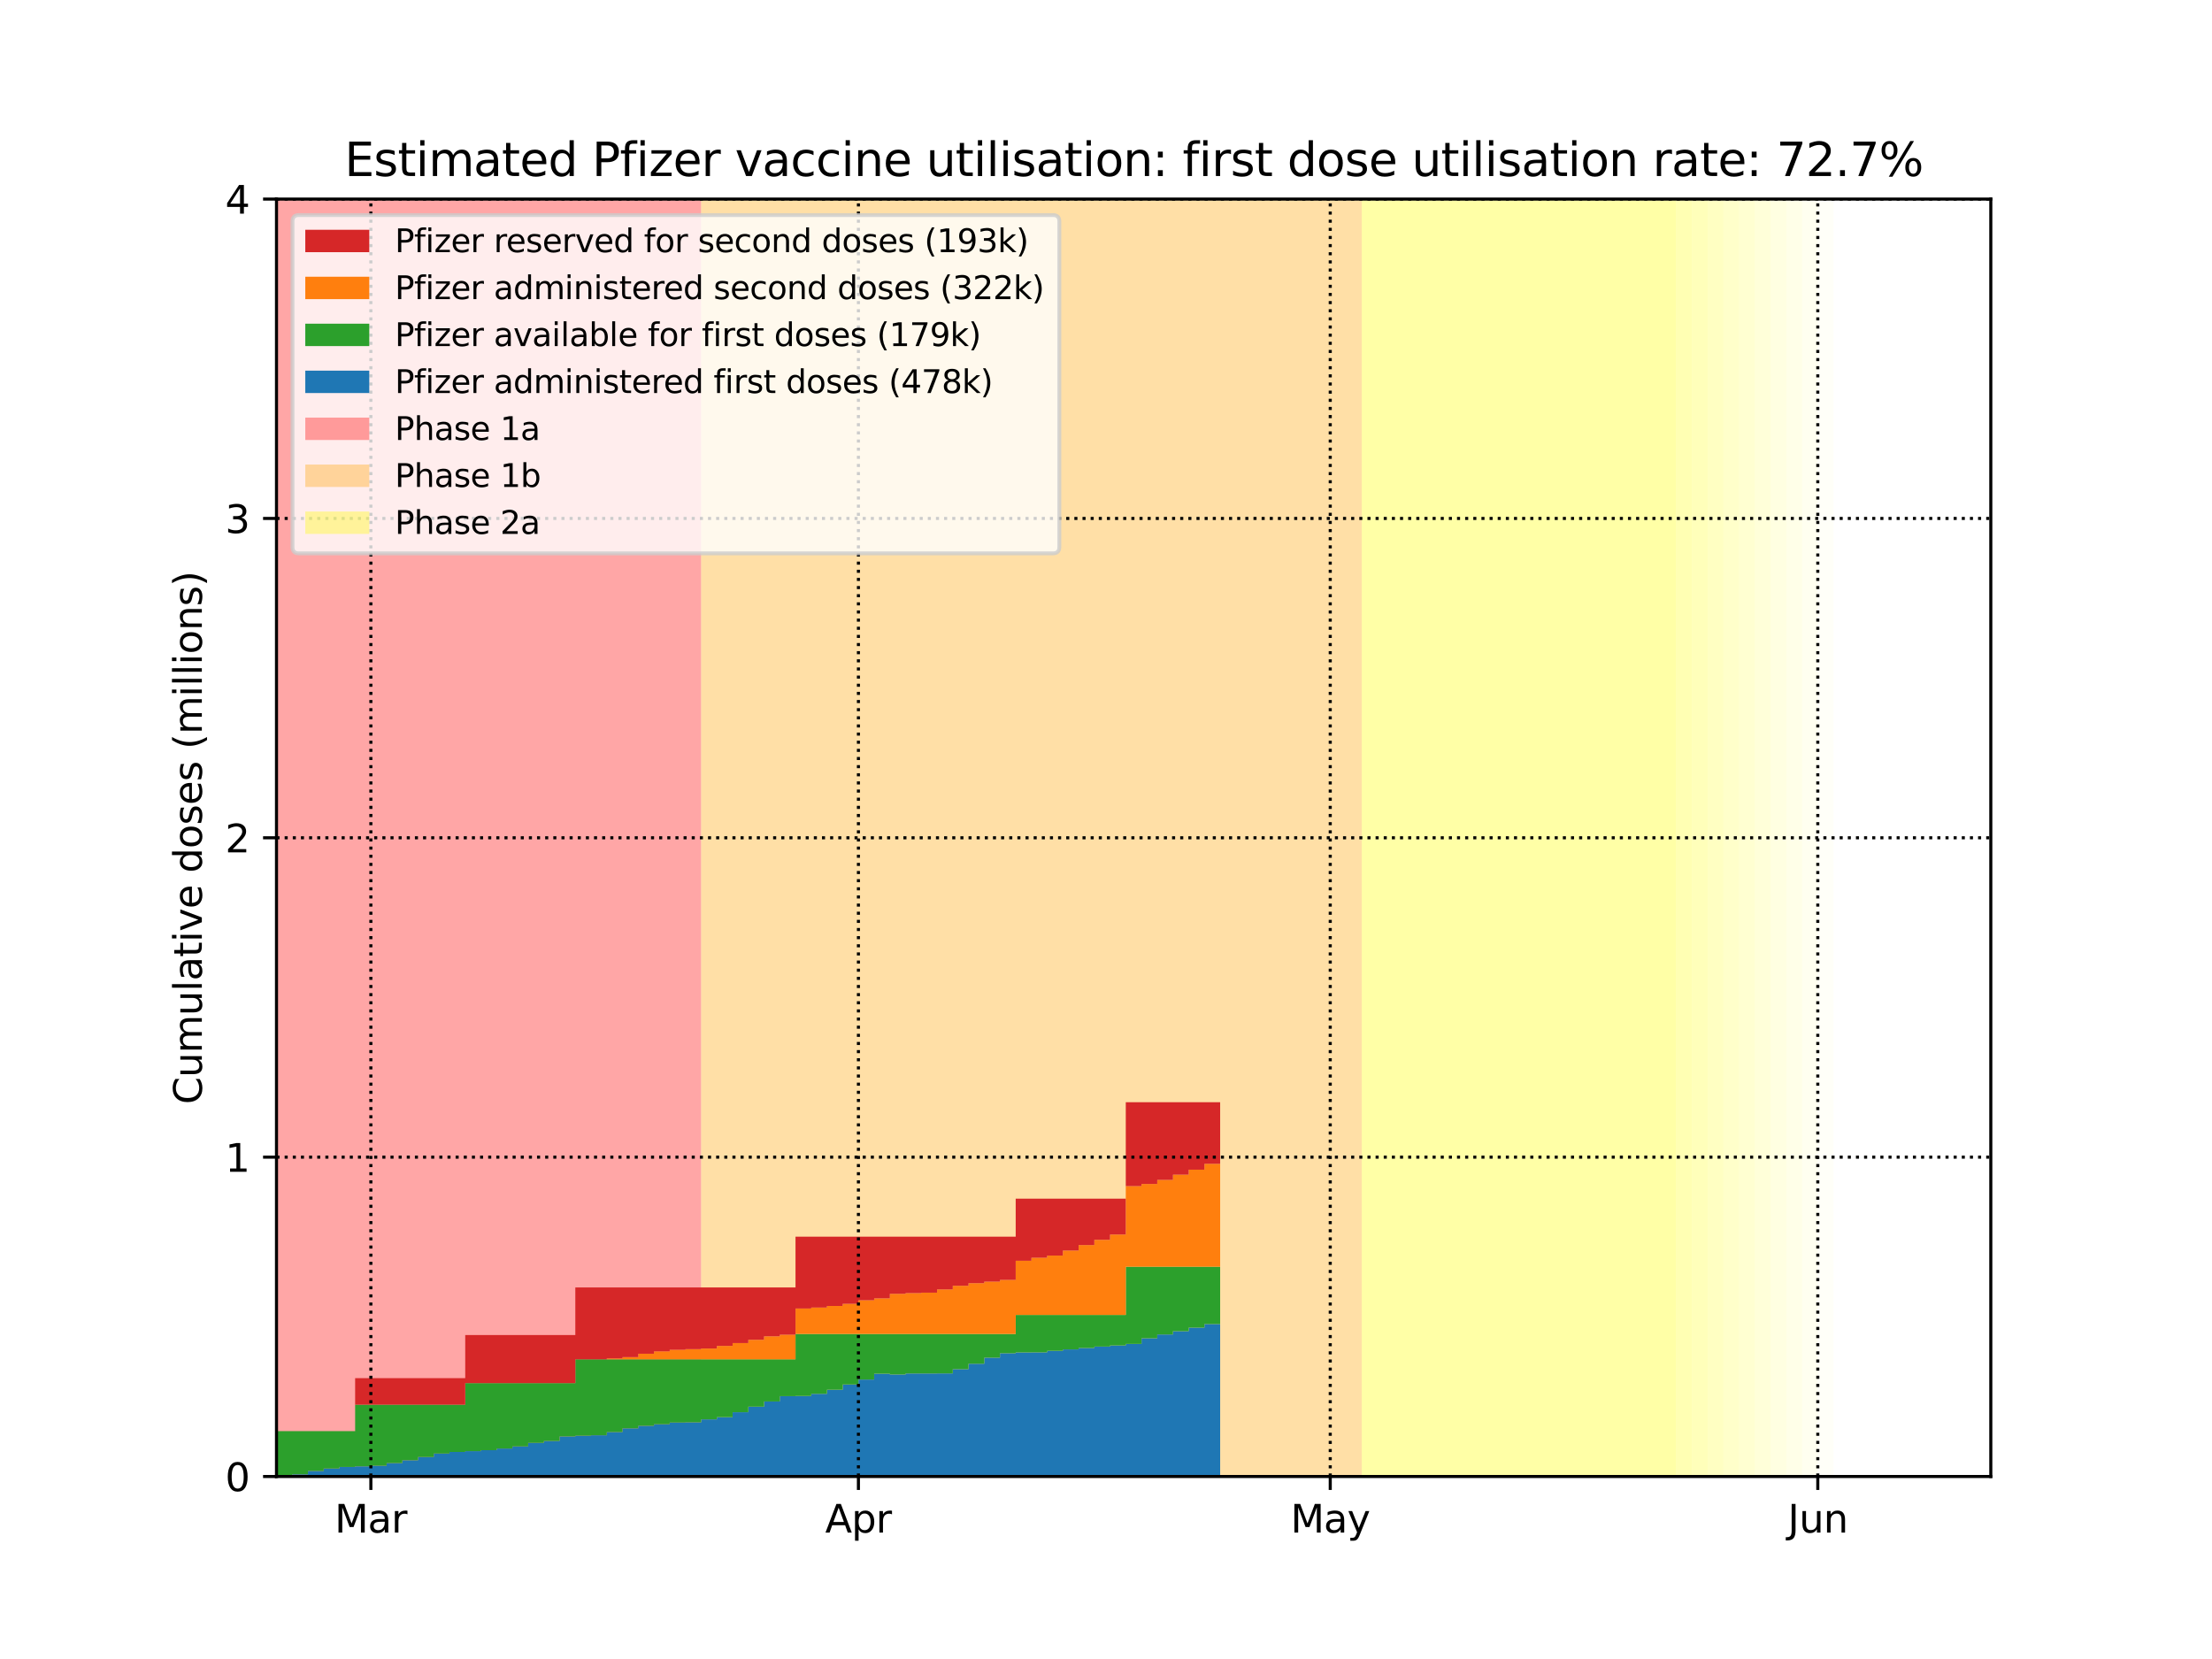 <?xml version="1.0" encoding="utf-8" standalone="no"?>
<!DOCTYPE svg PUBLIC "-//W3C//DTD SVG 1.1//EN"
  "http://www.w3.org/Graphics/SVG/1.1/DTD/svg11.dtd">
<svg height="432pt" version="1.1" viewBox="0 0 576 432" width="576pt" xmlns="http://www.w3.org/2000/svg" xmlns:xlink="http://www.w3.org/1999/xlink">
 <defs>
  <style type="text/css">*{stroke-linecap:butt;stroke-linejoin:round;}</style>
 </defs>
 <g id="figure_1">
  <g id="patch_1">
   <path d="M 0 432 
L 576 432 
L 576 0 
L 0 0 
z
" style="fill:#ffffff;"/>
  </g>
  <g id="axes_1">
   <g id="patch_2">
    <path d="M 72 384.48 
L 518.4 384.48 
L 518.4 51.84 
L 72 51.84 
z
" style="fill:#ffffff;"/>
   </g>
   <g id="PolyCollection_1">
    <defs>
     <path d="M 182.576 -47.52 
L 67.905 -47.52 
L 67.905 -380.16 
L 182.576 -380.16 
L 182.576 -380.16 
L 182.576 -47.52 
z
" id="mb38ddbfd77"/>
    </defs>
    <g clip-path="url(#pa8455bd683)">
     <use style="fill:#ff0000;fill-opacity:0.35;" x="0" xlink:href="#mb38ddbfd77" y="432"/>
    </g>
   </g>
   <g id="PolyCollection_2">
    <defs>
     <path d="M 354.583 -47.52 
L 182.576 -47.52 
L 182.576 -380.16 
L 354.583 -380.16 
L 354.583 -380.16 
L 354.583 -47.52 
z
" id="mab9f373977"/>
    </defs>
    <g clip-path="url(#pa8455bd683)">
     <use style="fill:#ffa500;fill-opacity:0.35;" x="0" xlink:href="#mab9f373977" y="432"/>
    </g>
   </g>
   <g id="PolyCollection_3">
    <defs>
     <path d="M 436.492 -47.52 
L 354.583 -47.52 
L 354.583 -380.16 
L 436.492 -380.16 
L 436.492 -380.16 
L 436.492 -47.52 
z
" id="m7474f3d871"/>
    </defs>
    <g clip-path="url(#pa8455bd683)">
     <use style="fill:#ffff00;fill-opacity:0.35;" x="0" xlink:href="#m7474f3d871" y="432"/>
    </g>
   </g>
   <g id="PolyCollection_4">
    <defs>
     <path d="M 440.587 -47.52 
L 436.492 -47.52 
L 436.492 -380.16 
L 440.587 -380.16 
L 440.587 -380.16 
L 440.587 -47.52 
z
" id="mff13cebe7b"/>
    </defs>
    <g clip-path="url(#pa8455bd683)">
     <use style="fill:#ffff00;fill-opacity:0.3;" x="0" xlink:href="#mff13cebe7b" y="432"/>
    </g>
   </g>
   <g id="PolyCollection_5">
    <defs>
     <path d="M 444.683 -47.52 
L 440.587 -47.52 
L 440.587 -380.16 
L 444.683 -380.16 
L 444.683 -380.16 
L 444.683 -47.52 
z
" id="m45e5157c33"/>
    </defs>
    <g clip-path="url(#pa8455bd683)">
     <use style="fill:#ffff00;fill-opacity:0.27;" x="0" xlink:href="#m45e5157c33" y="432"/>
    </g>
   </g>
   <g id="PolyCollection_6">
    <defs>
     <path d="M 448.778 -47.52 
L 444.683 -47.52 
L 444.683 -380.16 
L 448.778 -380.16 
L 448.778 -380.16 
L 448.778 -47.52 
z
" id="m69fd297645"/>
    </defs>
    <g clip-path="url(#pa8455bd683)">
     <use style="fill:#ffff00;fill-opacity:0.24;" x="0" xlink:href="#m69fd297645" y="432"/>
    </g>
   </g>
   <g id="PolyCollection_7">
    <defs>
     <path d="M 452.873 -47.52 
L 448.778 -47.52 
L 448.778 -380.16 
L 452.873 -380.16 
L 452.873 -380.16 
L 452.873 -47.52 
z
" id="m45d609f3ce"/>
    </defs>
    <g clip-path="url(#pa8455bd683)">
     <use style="fill:#ffff00;fill-opacity:0.21;" x="0" xlink:href="#m45d609f3ce" y="432"/>
    </g>
   </g>
   <g id="PolyCollection_8">
    <defs>
     <path d="M 456.969 -47.52 
L 452.873 -47.52 
L 452.873 -380.16 
L 456.969 -380.16 
L 456.969 -380.16 
L 456.969 -47.52 
z
" id="m1c037e53cf"/>
    </defs>
    <g clip-path="url(#pa8455bd683)">
     <use style="fill:#ffff00;fill-opacity:0.18;" x="0" xlink:href="#m1c037e53cf" y="432"/>
    </g>
   </g>
   <g id="PolyCollection_9">
    <defs>
     <path d="M 461.064 -47.52 
L 456.969 -47.52 
L 456.969 -380.16 
L 461.064 -380.16 
L 461.064 -380.16 
L 461.064 -47.52 
z
" id="m40b505f5d9"/>
    </defs>
    <g clip-path="url(#pa8455bd683)">
     <use style="fill:#ffff00;fill-opacity:0.15;" x="0" xlink:href="#m40b505f5d9" y="432"/>
    </g>
   </g>
   <g id="PolyCollection_10">
    <defs>
     <path d="M 465.16 -47.52 
L 461.064 -47.52 
L 461.064 -380.16 
L 465.16 -380.16 
L 465.16 -380.16 
L 465.16 -47.52 
z
" id="m7d60f2d290"/>
    </defs>
    <g clip-path="url(#pa8455bd683)">
     <use style="fill:#ffff00;fill-opacity:0.12;" x="0" xlink:href="#m7d60f2d290" y="432"/>
    </g>
   </g>
   <g id="PolyCollection_11">
    <defs>
     <path d="M 469.255 -47.52 
L 465.16 -47.52 
L 465.16 -380.16 
L 469.255 -380.16 
L 469.255 -380.16 
L 469.255 -47.52 
z
" id="m16f9950481"/>
    </defs>
    <g clip-path="url(#pa8455bd683)">
     <use style="fill:#ffff00;fill-opacity:0.09;" x="0" xlink:href="#m16f9950481" y="432"/>
    </g>
   </g>
   <g id="PolyCollection_12">
    <defs>
     <path d="M 473.35 -47.52 
L 469.255 -47.52 
L 469.255 -380.16 
L 473.35 -380.16 
L 473.35 -380.16 
L 473.35 -47.52 
z
" id="m8f7b8825f1"/>
    </defs>
    <g clip-path="url(#pa8455bd683)">
     <use style="fill:#ffff00;fill-opacity:0.06;" x="0" xlink:href="#m8f7b8825f1" y="432"/>
    </g>
   </g>
   <g id="PolyCollection_13">
    <defs>
     <path d="M 477.446 -47.52 
L 473.35 -47.52 
L 473.35 -380.16 
L 477.446 -380.16 
L 477.446 -380.16 
L 477.446 -47.52 
z
" id="m7d78d4e8c5"/>
    </defs>
    <g clip-path="url(#pa8455bd683)">
     <use style="fill:#ffff00;fill-opacity:0.03;" x="0" xlink:href="#m7d78d4e8c5" y="432"/>
    </g>
   </g>
   <g id="PolyCollection_14">
    <defs>
     <path d="M 72 -47.522 
L 72 -47.52 
L 72 -47.52 
L 76.095 -47.52 
L 76.095 -47.52 
L 80.191 -47.52 
L 80.191 -47.52 
L 84.286 -47.52 
L 84.286 -47.52 
L 88.382 -47.52 
L 88.382 -47.52 
L 92.477 -47.52 
L 92.477 -47.52 
L 96.572 -47.52 
L 96.572 -47.52 
L 100.668 -47.52 
L 100.668 -47.52 
L 104.763 -47.52 
L 104.763 -47.52 
L 108.859 -47.52 
L 108.859 -47.52 
L 112.954 -47.52 
L 112.954 -47.52 
L 117.05 -47.52 
L 117.05 -47.52 
L 121.145 -47.52 
L 121.145 -47.52 
L 125.24 -47.52 
L 125.24 -47.52 
L 129.336 -47.52 
L 129.336 -47.52 
L 133.431 -47.52 
L 133.431 -47.52 
L 137.527 -47.52 
L 137.527 -47.52 
L 141.622 -47.52 
L 141.622 -47.52 
L 145.717 -47.52 
L 145.717 -47.52 
L 149.813 -47.52 
L 149.813 -47.52 
L 153.908 -47.52 
L 153.908 -47.52 
L 158.004 -47.52 
L 158.004 -47.52 
L 162.099 -47.52 
L 162.099 -47.52 
L 166.194 -47.52 
L 166.194 -47.52 
L 170.29 -47.52 
L 170.29 -47.52 
L 174.385 -47.52 
L 174.385 -47.52 
L 178.481 -47.52 
L 178.481 -47.52 
L 182.576 -47.52 
L 182.576 -47.52 
L 186.672 -47.52 
L 186.672 -47.52 
L 190.767 -47.52 
L 190.767 -47.52 
L 194.862 -47.52 
L 194.862 -47.52 
L 198.958 -47.52 
L 198.958 -47.52 
L 203.053 -47.52 
L 203.053 -47.52 
L 207.149 -47.52 
L 207.149 -47.52 
L 211.244 -47.52 
L 211.244 -47.52 
L 215.339 -47.52 
L 215.339 -47.52 
L 219.435 -47.52 
L 219.435 -47.52 
L 223.53 -47.52 
L 223.53 -47.52 
L 227.626 -47.52 
L 227.626 -47.52 
L 231.721 -47.52 
L 231.721 -47.52 
L 235.817 -47.52 
L 235.817 -47.52 
L 239.912 -47.52 
L 239.912 -47.52 
L 244.007 -47.52 
L 244.007 -47.52 
L 248.103 -47.52 
L 248.103 -47.52 
L 252.198 -47.52 
L 252.198 -47.52 
L 256.294 -47.52 
L 256.294 -47.52 
L 260.389 -47.52 
L 260.389 -47.52 
L 264.484 -47.52 
L 264.484 -47.52 
L 268.58 -47.52 
L 268.58 -47.52 
L 272.675 -47.52 
L 272.675 -47.52 
L 276.771 -47.52 
L 276.771 -47.52 
L 280.866 -47.52 
L 280.866 -47.52 
L 284.961 -47.52 
L 284.961 -47.52 
L 289.057 -47.52 
L 289.057 -47.52 
L 293.152 -47.52 
L 293.152 -47.52 
L 297.248 -47.52 
L 297.248 -47.52 
L 301.343 -47.52 
L 301.343 -47.52 
L 305.439 -47.52 
L 305.439 -47.52 
L 309.534 -47.52 
L 309.534 -47.52 
L 313.629 -47.52 
L 313.629 -47.52 
L 317.725 -47.52 
L 317.725 -87.231 
L 317.725 -87.231 
L 313.629 -87.231 
L 313.629 -86.298 
L 309.534 -86.298 
L 309.534 -85.372 
L 305.439 -85.372 
L 305.439 -84.504 
L 301.343 -84.504 
L 301.343 -83.533 
L 297.248 -83.533 
L 297.248 -82.046 
L 293.152 -82.046 
L 293.152 -81.656 
L 289.057 -81.656 
L 289.057 -81.356 
L 284.961 -81.356 
L 284.961 -80.999 
L 280.866 -80.999 
L 280.866 -80.625 
L 276.771 -80.625 
L 276.771 -80.261 
L 272.675 -80.261 
L 272.675 -79.864 
L 268.58 -79.864 
L 268.58 -79.845 
L 264.484 -79.845 
L 264.484 -79.627 
L 260.389 -79.627 
L 260.389 -78.47 
L 256.294 -78.47 
L 256.294 -76.887 
L 252.198 -76.887 
L 252.198 -75.484 
L 248.103 -75.484 
L 248.103 -74.37 
L 244.007 -74.37 
L 244.007 -74.356 
L 239.912 -74.356 
L 239.912 -74.364 
L 235.817 -74.364 
L 235.817 -74.104 
L 231.721 -74.104 
L 231.721 -74.299 
L 227.626 -74.299 
L 227.626 -72.782 
L 223.53 -72.782 
L 223.53 -71.48 
L 219.435 -71.48 
L 219.435 -70.111 
L 215.339 -70.111 
L 215.339 -69.061 
L 211.244 -69.061 
L 211.244 -68.496 
L 207.149 -68.496 
L 207.149 -68.445 
L 203.053 -68.445 
L 203.053 -67.069 
L 198.958 -67.069 
L 198.958 -65.704 
L 194.862 -65.704 
L 194.862 -64.27 
L 190.767 -64.27 
L 190.767 -62.975 
L 186.672 -62.975 
L 186.672 -62.403 
L 182.576 -62.403 
L 182.576 -61.623 
L 178.481 -61.623 
L 178.481 -61.58 
L 174.385 -61.58 
L 174.385 -61.127 
L 170.29 -61.127 
L 170.29 -60.723 
L 166.194 -60.723 
L 166.194 -60.054 
L 162.099 -60.054 
L 162.099 -59.094 
L 158.004 -59.094 
L 158.004 -58.264 
L 153.908 -58.264 
L 153.908 -58.14 
L 149.813 -58.14 
L 149.813 -57.957 
L 145.717 -57.957 
L 145.717 -56.77 
L 141.622 -56.77 
L 141.622 -56.275 
L 137.527 -56.275 
L 137.527 -55.353 
L 133.431 -55.353 
L 133.431 -54.799 
L 129.336 -54.799 
L 129.336 -54.381 
L 125.24 -54.381 
L 125.24 -54.134 
L 121.145 -54.134 
L 121.145 -53.918 
L 117.05 -53.918 
L 117.05 -53.496 
L 112.954 -53.496 
L 112.954 -52.593 
L 108.859 -52.593 
L 108.859 -51.748 
L 104.763 -51.748 
L 104.763 -51.005 
L 100.668 -51.005 
L 100.668 -50.323 
L 96.572 -50.323 
L 96.572 -50.172 
L 92.477 -50.172 
L 92.477 -50.015 
L 88.382 -50.015 
L 88.382 -49.599 
L 84.286 -49.599 
L 84.286 -48.975 
L 80.191 -48.975 
L 80.191 -48.094 
L 76.095 -48.094 
L 76.095 -47.759 
L 72 -47.759 
L 72 -47.522 
z
" id="m3bcc3f26e3"/>
    </defs>
    <g clip-path="url(#pa8455bd683)">
     <use style="fill:#1f77b4;" x="0" xlink:href="#m3bcc3f26e3" y="432"/>
    </g>
   </g>
   <g id="PolyCollection_15">
    <defs>
     <path d="M 72 -59.329 
L 72 -47.522 
L 72 -47.759 
L 76.095 -47.759 
L 76.095 -48.094 
L 80.191 -48.094 
L 80.191 -48.975 
L 84.286 -48.975 
L 84.286 -49.599 
L 88.382 -49.599 
L 88.382 -50.015 
L 92.477 -50.015 
L 92.477 -50.172 
L 96.572 -50.172 
L 96.572 -50.323 
L 100.668 -50.323 
L 100.668 -51.005 
L 104.763 -51.005 
L 104.763 -51.748 
L 108.859 -51.748 
L 108.859 -52.593 
L 112.954 -52.593 
L 112.954 -53.496 
L 117.05 -53.496 
L 117.05 -53.918 
L 121.145 -53.918 
L 121.145 -54.134 
L 125.24 -54.134 
L 125.24 -54.381 
L 129.336 -54.381 
L 129.336 -54.799 
L 133.431 -54.799 
L 133.431 -55.353 
L 137.527 -55.353 
L 137.527 -56.275 
L 141.622 -56.275 
L 141.622 -56.77 
L 145.717 -56.77 
L 145.717 -57.957 
L 149.813 -57.957 
L 149.813 -58.14 
L 153.908 -58.14 
L 153.908 -58.264 
L 158.004 -58.264 
L 158.004 -59.094 
L 162.099 -59.094 
L 162.099 -60.054 
L 166.194 -60.054 
L 166.194 -60.723 
L 170.29 -60.723 
L 170.29 -61.127 
L 174.385 -61.127 
L 174.385 -61.58 
L 178.481 -61.58 
L 178.481 -61.623 
L 182.576 -61.623 
L 182.576 -62.403 
L 186.672 -62.403 
L 186.672 -62.975 
L 190.767 -62.975 
L 190.767 -64.27 
L 194.862 -64.27 
L 194.862 -65.704 
L 198.958 -65.704 
L 198.958 -67.069 
L 203.053 -67.069 
L 203.053 -68.445 
L 207.149 -68.445 
L 207.149 -68.496 
L 211.244 -68.496 
L 211.244 -69.061 
L 215.339 -69.061 
L 215.339 -70.111 
L 219.435 -70.111 
L 219.435 -71.48 
L 223.53 -71.48 
L 223.53 -72.782 
L 227.626 -72.782 
L 227.626 -74.299 
L 231.721 -74.299 
L 231.721 -74.104 
L 235.817 -74.104 
L 235.817 -74.364 
L 239.912 -74.364 
L 239.912 -74.356 
L 244.007 -74.356 
L 244.007 -74.37 
L 248.103 -74.37 
L 248.103 -75.484 
L 252.198 -75.484 
L 252.198 -76.887 
L 256.294 -76.887 
L 256.294 -78.47 
L 260.389 -78.47 
L 260.389 -79.627 
L 264.484 -79.627 
L 264.484 -79.845 
L 268.58 -79.845 
L 268.58 -79.864 
L 272.675 -79.864 
L 272.675 -80.261 
L 276.771 -80.261 
L 276.771 -80.625 
L 280.866 -80.625 
L 280.866 -80.999 
L 284.961 -80.999 
L 284.961 -81.356 
L 289.057 -81.356 
L 289.057 -81.656 
L 293.152 -81.656 
L 293.152 -82.046 
L 297.248 -82.046 
L 297.248 -83.533 
L 301.343 -83.533 
L 301.343 -84.504 
L 305.439 -84.504 
L 305.439 -85.372 
L 309.534 -85.372 
L 309.534 -86.298 
L 313.629 -86.298 
L 313.629 -87.231 
L 317.725 -87.231 
L 317.725 -102.156 
L 317.725 -102.156 
L 313.629 -102.156 
L 313.629 -102.156 
L 309.534 -102.156 
L 309.534 -102.156 
L 305.439 -102.156 
L 305.439 -102.156 
L 301.343 -102.156 
L 301.343 -102.156 
L 297.248 -102.156 
L 297.248 -102.156 
L 293.152 -102.156 
L 293.152 -89.599 
L 289.057 -89.599 
L 289.057 -89.599 
L 284.961 -89.599 
L 284.961 -89.599 
L 280.866 -89.599 
L 280.866 -89.599 
L 276.771 -89.599 
L 276.771 -89.599 
L 272.675 -89.599 
L 272.675 -89.599 
L 268.58 -89.599 
L 268.58 -89.599 
L 264.484 -89.599 
L 264.484 -84.651 
L 260.389 -84.651 
L 260.389 -84.651 
L 256.294 -84.651 
L 256.294 -84.651 
L 252.198 -84.651 
L 252.198 -84.651 
L 248.103 -84.651 
L 248.103 -84.651 
L 244.007 -84.651 
L 244.007 -84.651 
L 239.912 -84.651 
L 239.912 -84.651 
L 235.817 -84.651 
L 235.817 -84.651 
L 231.721 -84.651 
L 231.721 -84.651 
L 227.626 -84.651 
L 227.626 -84.651 
L 223.53 -84.651 
L 223.53 -84.651 
L 219.435 -84.651 
L 219.435 -84.651 
L 215.339 -84.651 
L 215.339 -84.651 
L 211.244 -84.651 
L 211.244 -84.651 
L 207.149 -84.651 
L 207.149 -78.04 
L 203.053 -78.04 
L 203.053 -78.04 
L 198.958 -78.04 
L 198.958 -78.04 
L 194.862 -78.04 
L 194.862 -78.04 
L 190.767 -78.04 
L 190.767 -78.04 
L 186.672 -78.04 
L 186.672 -78.04 
L 182.576 -78.04 
L 182.576 -78.04 
L 178.481 -78.04 
L 178.481 -78.04 
L 174.385 -78.04 
L 174.385 -78.04 
L 170.29 -78.04 
L 170.29 -78.04 
L 166.194 -78.04 
L 166.194 -78.04 
L 162.099 -78.04 
L 162.099 -78.04 
L 158.004 -78.04 
L 158.004 -78.04 
L 153.908 -78.04 
L 153.908 -78.04 
L 149.813 -78.04 
L 149.813 -71.844 
L 145.717 -71.844 
L 145.717 -71.844 
L 141.622 -71.844 
L 141.622 -71.844 
L 137.527 -71.844 
L 137.527 -71.844 
L 133.431 -71.844 
L 133.431 -71.844 
L 129.336 -71.844 
L 129.336 -71.844 
L 125.24 -71.844 
L 125.24 -71.844 
L 121.145 -71.844 
L 121.145 -66.231 
L 117.05 -66.231 
L 117.05 -66.231 
L 112.954 -66.231 
L 112.954 -66.231 
L 108.859 -66.231 
L 108.859 -66.231 
L 104.763 -66.231 
L 104.763 -66.231 
L 100.668 -66.231 
L 100.668 -66.231 
L 96.572 -66.231 
L 96.572 -66.231 
L 92.477 -66.231 
L 92.477 -59.329 
L 88.382 -59.329 
L 88.382 -59.329 
L 84.286 -59.329 
L 84.286 -59.329 
L 80.191 -59.329 
L 80.191 -59.329 
L 76.095 -59.329 
L 76.095 -59.329 
L 72 -59.329 
L 72 -59.329 
z
" id="m6ceda63500"/>
    </defs>
    <g clip-path="url(#pa8455bd683)">
     <use style="fill:#2ca02c;" x="0" xlink:href="#m6ceda63500" y="432"/>
    </g>
   </g>
   <g id="PolyCollection_16">
    <defs>
     <path d="M 72 -59.329 
L 72 -59.329 
L 72 -59.329 
L 76.095 -59.329 
L 76.095 -59.329 
L 80.191 -59.329 
L 80.191 -59.329 
L 84.286 -59.329 
L 84.286 -59.329 
L 88.382 -59.329 
L 88.382 -59.329 
L 92.477 -59.329 
L 92.477 -66.231 
L 96.572 -66.231 
L 96.572 -66.231 
L 100.668 -66.231 
L 100.668 -66.231 
L 104.763 -66.231 
L 104.763 -66.231 
L 108.859 -66.231 
L 108.859 -66.231 
L 112.954 -66.231 
L 112.954 -66.231 
L 117.05 -66.231 
L 117.05 -66.231 
L 121.145 -66.231 
L 121.145 -71.844 
L 125.24 -71.844 
L 125.24 -71.844 
L 129.336 -71.844 
L 129.336 -71.844 
L 133.431 -71.844 
L 133.431 -71.844 
L 137.527 -71.844 
L 137.527 -71.844 
L 141.622 -71.844 
L 141.622 -71.844 
L 145.717 -71.844 
L 145.717 -71.844 
L 149.813 -71.844 
L 149.813 -78.04 
L 153.908 -78.04 
L 153.908 -78.04 
L 158.004 -78.04 
L 158.004 -78.04 
L 162.099 -78.04 
L 162.099 -78.04 
L 166.194 -78.04 
L 166.194 -78.04 
L 170.29 -78.04 
L 170.29 -78.04 
L 174.385 -78.04 
L 174.385 -78.04 
L 178.481 -78.04 
L 178.481 -78.04 
L 182.576 -78.04 
L 182.576 -78.04 
L 186.672 -78.04 
L 186.672 -78.04 
L 190.767 -78.04 
L 190.767 -78.04 
L 194.862 -78.04 
L 194.862 -78.04 
L 198.958 -78.04 
L 198.958 -78.04 
L 203.053 -78.04 
L 203.053 -78.04 
L 207.149 -78.04 
L 207.149 -84.651 
L 211.244 -84.651 
L 211.244 -84.651 
L 215.339 -84.651 
L 215.339 -84.651 
L 219.435 -84.651 
L 219.435 -84.651 
L 223.53 -84.651 
L 223.53 -84.651 
L 227.626 -84.651 
L 227.626 -84.651 
L 231.721 -84.651 
L 231.721 -84.651 
L 235.817 -84.651 
L 235.817 -84.651 
L 239.912 -84.651 
L 239.912 -84.651 
L 244.007 -84.651 
L 244.007 -84.651 
L 248.103 -84.651 
L 248.103 -84.651 
L 252.198 -84.651 
L 252.198 -84.651 
L 256.294 -84.651 
L 256.294 -84.651 
L 260.389 -84.651 
L 260.389 -84.651 
L 264.484 -84.651 
L 264.484 -89.599 
L 268.58 -89.599 
L 268.58 -89.599 
L 272.675 -89.599 
L 272.675 -89.599 
L 276.771 -89.599 
L 276.771 -89.599 
L 280.866 -89.599 
L 280.866 -89.599 
L 284.961 -89.599 
L 284.961 -89.599 
L 289.057 -89.599 
L 289.057 -89.599 
L 293.152 -89.599 
L 293.152 -102.156 
L 297.248 -102.156 
L 297.248 -102.156 
L 301.343 -102.156 
L 301.343 -102.156 
L 305.439 -102.156 
L 305.439 -102.156 
L 309.534 -102.156 
L 309.534 -102.156 
L 313.629 -102.156 
L 313.629 -102.156 
L 317.725 -102.156 
L 317.725 -128.936 
L 317.725 -128.936 
L 313.629 -128.936 
L 313.629 -127.418 
L 309.534 -127.418 
L 309.534 -126.116 
L 305.439 -126.116 
L 305.439 -124.747 
L 301.343 -124.747 
L 301.343 -123.697 
L 297.248 -123.697 
L 297.248 -123.132 
L 293.152 -123.132 
L 293.152 -110.524 
L 289.057 -110.524 
L 289.057 -109.148 
L 284.961 -109.148 
L 284.961 -107.783 
L 280.866 -107.783 
L 280.866 -106.349 
L 276.771 -106.349 
L 276.771 -105.054 
L 272.675 -105.054 
L 272.675 -104.482 
L 268.58 -104.482 
L 268.58 -103.702 
L 264.484 -103.702 
L 264.484 -98.711 
L 260.389 -98.711 
L 260.389 -98.258 
L 256.294 -98.258 
L 256.294 -97.853 
L 252.198 -97.853 
L 252.198 -97.185 
L 248.103 -97.185 
L 248.103 -96.225 
L 244.007 -96.225 
L 244.007 -95.395 
L 239.912 -95.395 
L 239.912 -95.271 
L 235.817 -95.271 
L 235.817 -95.088 
L 231.721 -95.088 
L 231.721 -93.901 
L 227.626 -93.901 
L 227.626 -93.406 
L 223.53 -93.406 
L 223.53 -92.484 
L 219.435 -92.484 
L 219.435 -91.93 
L 215.339 -91.93 
L 215.339 -91.512 
L 211.244 -91.512 
L 211.244 -91.265 
L 207.149 -91.265 
L 207.149 -84.438 
L 203.053 -84.438 
L 203.053 -84.016 
L 198.958 -84.016 
L 198.958 -83.113 
L 194.862 -83.113 
L 194.862 -82.268 
L 190.767 -82.268 
L 190.767 -81.525 
L 186.672 -81.525 
L 186.672 -80.842 
L 182.576 -80.842 
L 182.576 -80.692 
L 178.481 -80.692 
L 178.481 -80.535 
L 174.385 -80.535 
L 174.385 -80.119 
L 170.29 -80.119 
L 170.29 -79.495 
L 166.194 -79.495 
L 166.194 -78.614 
L 162.099 -78.614 
L 162.099 -78.279 
L 158.004 -78.279 
L 158.004 -78.041 
L 153.908 -78.041 
L 153.908 -78.04 
L 149.813 -78.04 
L 149.813 -71.844 
L 145.717 -71.844 
L 145.717 -71.844 
L 141.622 -71.844 
L 141.622 -71.844 
L 137.527 -71.844 
L 137.527 -71.844 
L 133.431 -71.844 
L 133.431 -71.844 
L 129.336 -71.844 
L 129.336 -71.844 
L 125.24 -71.844 
L 125.24 -71.844 
L 121.145 -71.844 
L 121.145 -66.231 
L 117.05 -66.231 
L 117.05 -66.231 
L 112.954 -66.231 
L 112.954 -66.231 
L 108.859 -66.231 
L 108.859 -66.231 
L 104.763 -66.231 
L 104.763 -66.231 
L 100.668 -66.231 
L 100.668 -66.231 
L 96.572 -66.231 
L 96.572 -66.231 
L 92.477 -66.231 
L 92.477 -59.329 
L 88.382 -59.329 
L 88.382 -59.329 
L 84.286 -59.329 
L 84.286 -59.329 
L 80.191 -59.329 
L 80.191 -59.329 
L 76.095 -59.329 
L 76.095 -59.329 
L 72 -59.329 
L 72 -59.329 
z
" id="m82bd9de1cc"/>
    </defs>
    <g clip-path="url(#pa8455bd683)">
     <use style="fill:#ff7f0e;" x="0" xlink:href="#m82bd9de1cc" y="432"/>
    </g>
   </g>
   <g id="PolyCollection_17">
    <defs>
     <path d="M 72 -59.329 
L 72 -59.329 
L 72 -59.329 
L 76.095 -59.329 
L 76.095 -59.329 
L 80.191 -59.329 
L 80.191 -59.329 
L 84.286 -59.329 
L 84.286 -59.329 
L 88.382 -59.329 
L 88.382 -59.329 
L 92.477 -59.329 
L 92.477 -66.231 
L 96.572 -66.231 
L 96.572 -66.231 
L 100.668 -66.231 
L 100.668 -66.231 
L 104.763 -66.231 
L 104.763 -66.231 
L 108.859 -66.231 
L 108.859 -66.231 
L 112.954 -66.231 
L 112.954 -66.231 
L 117.05 -66.231 
L 117.05 -66.231 
L 121.145 -66.231 
L 121.145 -71.844 
L 125.24 -71.844 
L 125.24 -71.844 
L 129.336 -71.844 
L 129.336 -71.844 
L 133.431 -71.844 
L 133.431 -71.844 
L 137.527 -71.844 
L 137.527 -71.844 
L 141.622 -71.844 
L 141.622 -71.844 
L 145.717 -71.844 
L 145.717 -71.844 
L 149.813 -71.844 
L 149.813 -78.04 
L 153.908 -78.04 
L 153.908 -78.041 
L 158.004 -78.041 
L 158.004 -78.279 
L 162.099 -78.279 
L 162.099 -78.614 
L 166.194 -78.614 
L 166.194 -79.495 
L 170.29 -79.495 
L 170.29 -80.119 
L 174.385 -80.119 
L 174.385 -80.535 
L 178.481 -80.535 
L 178.481 -80.692 
L 182.576 -80.692 
L 182.576 -80.842 
L 186.672 -80.842 
L 186.672 -81.525 
L 190.767 -81.525 
L 190.767 -82.268 
L 194.862 -82.268 
L 194.862 -83.113 
L 198.958 -83.113 
L 198.958 -84.016 
L 203.053 -84.016 
L 203.053 -84.438 
L 207.149 -84.438 
L 207.149 -91.265 
L 211.244 -91.265 
L 211.244 -91.512 
L 215.339 -91.512 
L 215.339 -91.93 
L 219.435 -91.93 
L 219.435 -92.484 
L 223.53 -92.484 
L 223.53 -93.406 
L 227.626 -93.406 
L 227.626 -93.901 
L 231.721 -93.901 
L 231.721 -95.088 
L 235.817 -95.088 
L 235.817 -95.271 
L 239.912 -95.271 
L 239.912 -95.395 
L 244.007 -95.395 
L 244.007 -96.225 
L 248.103 -96.225 
L 248.103 -97.185 
L 252.198 -97.185 
L 252.198 -97.853 
L 256.294 -97.853 
L 256.294 -98.258 
L 260.389 -98.258 
L 260.389 -98.711 
L 264.484 -98.711 
L 264.484 -103.702 
L 268.58 -103.702 
L 268.58 -104.482 
L 272.675 -104.482 
L 272.675 -105.054 
L 276.771 -105.054 
L 276.771 -106.349 
L 280.866 -106.349 
L 280.866 -107.783 
L 284.961 -107.783 
L 284.961 -109.148 
L 289.057 -109.148 
L 289.057 -110.524 
L 293.152 -110.524 
L 293.152 -123.132 
L 297.248 -123.132 
L 297.248 -123.697 
L 301.343 -123.697 
L 301.343 -124.747 
L 305.439 -124.747 
L 305.439 -126.116 
L 309.534 -126.116 
L 309.534 -127.418 
L 313.629 -127.418 
L 313.629 -128.936 
L 317.725 -128.936 
L 317.725 -144.984 
L 317.725 -144.984 
L 313.629 -144.984 
L 313.629 -144.984 
L 309.534 -144.984 
L 309.534 -144.984 
L 305.439 -144.984 
L 305.439 -144.984 
L 301.343 -144.984 
L 301.343 -144.984 
L 297.248 -144.984 
L 297.248 -144.984 
L 293.152 -144.984 
L 293.152 -119.869 
L 289.057 -119.869 
L 289.057 -119.869 
L 284.961 -119.869 
L 284.961 -119.869 
L 280.866 -119.869 
L 280.866 -119.869 
L 276.771 -119.869 
L 276.771 -119.869 
L 272.675 -119.869 
L 272.675 -119.869 
L 268.58 -119.869 
L 268.58 -119.869 
L 264.484 -119.869 
L 264.484 -109.973 
L 260.389 -109.973 
L 260.389 -109.973 
L 256.294 -109.973 
L 256.294 -109.973 
L 252.198 -109.973 
L 252.198 -109.973 
L 248.103 -109.973 
L 248.103 -109.973 
L 244.007 -109.973 
L 244.007 -109.973 
L 239.912 -109.973 
L 239.912 -109.973 
L 235.817 -109.973 
L 235.817 -109.973 
L 231.721 -109.973 
L 231.721 -109.973 
L 227.626 -109.973 
L 227.626 -109.973 
L 223.53 -109.973 
L 223.53 -109.973 
L 219.435 -109.973 
L 219.435 -109.973 
L 215.339 -109.973 
L 215.339 -109.973 
L 211.244 -109.973 
L 211.244 -109.973 
L 207.149 -109.973 
L 207.149 -96.751 
L 203.053 -96.751 
L 203.053 -96.751 
L 198.958 -96.751 
L 198.958 -96.751 
L 194.862 -96.751 
L 194.862 -96.751 
L 190.767 -96.751 
L 190.767 -96.751 
L 186.672 -96.751 
L 186.672 -96.751 
L 182.576 -96.751 
L 182.576 -96.751 
L 178.481 -96.751 
L 178.481 -96.751 
L 174.385 -96.751 
L 174.385 -96.751 
L 170.29 -96.751 
L 170.29 -96.751 
L 166.194 -96.751 
L 166.194 -96.751 
L 162.099 -96.751 
L 162.099 -96.751 
L 158.004 -96.751 
L 158.004 -96.751 
L 153.908 -96.751 
L 153.908 -96.751 
L 149.813 -96.751 
L 149.813 -84.36 
L 145.717 -84.36 
L 145.717 -84.36 
L 141.622 -84.36 
L 141.622 -84.36 
L 137.527 -84.36 
L 137.527 -84.36 
L 133.431 -84.36 
L 133.431 -84.36 
L 129.336 -84.36 
L 129.336 -84.36 
L 125.24 -84.36 
L 125.24 -84.36 
L 121.145 -84.36 
L 121.145 -73.133 
L 117.05 -73.133 
L 117.05 -73.133 
L 112.954 -73.133 
L 112.954 -73.133 
L 108.859 -73.133 
L 108.859 -73.133 
L 104.763 -73.133 
L 104.763 -73.133 
L 100.668 -73.133 
L 100.668 -73.133 
L 96.572 -73.133 
L 96.572 -73.133 
L 92.477 -73.133 
L 92.477 -59.329 
L 88.382 -59.329 
L 88.382 -59.329 
L 84.286 -59.329 
L 84.286 -59.329 
L 80.191 -59.329 
L 80.191 -59.329 
L 76.095 -59.329 
L 76.095 -59.329 
L 72 -59.329 
L 72 -59.329 
z
" id="m8aeb6320bc"/>
    </defs>
    <g clip-path="url(#pa8455bd683)">
     <use style="fill:#d62728;" x="0" xlink:href="#m8aeb6320bc" y="432"/>
    </g>
   </g>
   <g id="matplotlib.axis_1">
    <g id="xtick_1">
     <g id="line2d_1">
      <path clip-path="url(#pa8455bd683)" d="M 96.572 384.48 
L 96.572 51.84 
" style="fill:none;stroke:#000000;stroke-dasharray:0.8,1.32;stroke-dashoffset:0;stroke-width:0.8;"/>
     </g>
     <g id="line2d_2">
      <defs>
       <path d="M 0 0 
L 0 3.5 
" id="mc1996ea5d3" style="stroke:#000000;stroke-width:0.8;"/>
      </defs>
      <g>
       <use style="stroke:#000000;stroke-width:0.8;" x="96.572" xlink:href="#mc1996ea5d3" y="384.48"/>
      </g>
     </g>
     <g id="text_1">
      <!-- Mar -->
      <g transform="translate(87.139 399.078)scale(0.1 -0.1)">
       <defs>
        <path d="M 628 4666 
L 1569 4666 
L 2759 1491 
L 3956 4666 
L 4897 4666 
L 4897 0 
L 4281 0 
L 4281 4097 
L 3078 897 
L 2444 897 
L 1241 4097 
L 1241 0 
L 628 0 
L 628 4666 
z
" id="DejaVuSans-4d" transform="scale(0.016)"/>
        <path d="M 2194 1759 
Q 1497 1759 1228 1600 
Q 959 1441 959 1056 
Q 959 750 1161 570 
Q 1363 391 1709 391 
Q 2188 391 2477 730 
Q 2766 1069 2766 1631 
L 2766 1759 
L 2194 1759 
z
M 3341 1997 
L 3341 0 
L 2766 0 
L 2766 531 
Q 2569 213 2275 61 
Q 1981 -91 1556 -91 
Q 1019 -91 701 211 
Q 384 513 384 1019 
Q 384 1609 779 1909 
Q 1175 2209 1959 2209 
L 2766 2209 
L 2766 2266 
Q 2766 2663 2505 2880 
Q 2244 3097 1772 3097 
Q 1472 3097 1187 3025 
Q 903 2953 641 2809 
L 641 3341 
Q 956 3463 1253 3523 
Q 1550 3584 1831 3584 
Q 2591 3584 2966 3190 
Q 3341 2797 3341 1997 
z
" id="DejaVuSans-61" transform="scale(0.016)"/>
        <path d="M 2631 2963 
Q 2534 3019 2420 3045 
Q 2306 3072 2169 3072 
Q 1681 3072 1420 2755 
Q 1159 2438 1159 1844 
L 1159 0 
L 581 0 
L 581 3500 
L 1159 3500 
L 1159 2956 
Q 1341 3275 1631 3429 
Q 1922 3584 2338 3584 
Q 2397 3584 2469 3576 
Q 2541 3569 2628 3553 
L 2631 2963 
z
" id="DejaVuSans-72" transform="scale(0.016)"/>
       </defs>
       <use xlink:href="#DejaVuSans-4d"/>
       <use x="86.279" xlink:href="#DejaVuSans-61"/>
       <use x="147.559" xlink:href="#DejaVuSans-72"/>
      </g>
     </g>
    </g>
    <g id="xtick_2">
     <g id="line2d_3">
      <path clip-path="url(#pa8455bd683)" d="M 223.53 384.48 
L 223.53 51.84 
" style="fill:none;stroke:#000000;stroke-dasharray:0.8,1.32;stroke-dashoffset:0;stroke-width:0.8;"/>
     </g>
     <g id="line2d_4">
      <g>
       <use style="stroke:#000000;stroke-width:0.8;" x="223.53" xlink:href="#mc1996ea5d3" y="384.48"/>
      </g>
     </g>
     <g id="text_2">
      <!-- Apr -->
      <g transform="translate(214.88 399.078)scale(0.1 -0.1)">
       <defs>
        <path d="M 2188 4044 
L 1331 1722 
L 3047 1722 
L 2188 4044 
z
M 1831 4666 
L 2547 4666 
L 4325 0 
L 3669 0 
L 3244 1197 
L 1141 1197 
L 716 0 
L 50 0 
L 1831 4666 
z
" id="DejaVuSans-41" transform="scale(0.016)"/>
        <path d="M 1159 525 
L 1159 -1331 
L 581 -1331 
L 581 3500 
L 1159 3500 
L 1159 2969 
Q 1341 3281 1617 3432 
Q 1894 3584 2278 3584 
Q 2916 3584 3314 3078 
Q 3713 2572 3713 1747 
Q 3713 922 3314 415 
Q 2916 -91 2278 -91 
Q 1894 -91 1617 61 
Q 1341 213 1159 525 
z
M 3116 1747 
Q 3116 2381 2855 2742 
Q 2594 3103 2138 3103 
Q 1681 3103 1420 2742 
Q 1159 2381 1159 1747 
Q 1159 1113 1420 752 
Q 1681 391 2138 391 
Q 2594 391 2855 752 
Q 3116 1113 3116 1747 
z
" id="DejaVuSans-70" transform="scale(0.016)"/>
       </defs>
       <use xlink:href="#DejaVuSans-41"/>
       <use x="68.408" xlink:href="#DejaVuSans-70"/>
       <use x="131.885" xlink:href="#DejaVuSans-72"/>
      </g>
     </g>
    </g>
    <g id="xtick_3">
     <g id="line2d_5">
      <path clip-path="url(#pa8455bd683)" d="M 346.393 384.48 
L 346.393 51.84 
" style="fill:none;stroke:#000000;stroke-dasharray:0.8,1.32;stroke-dashoffset:0;stroke-width:0.8;"/>
     </g>
     <g id="line2d_6">
      <g>
       <use style="stroke:#000000;stroke-width:0.8;" x="346.393" xlink:href="#mc1996ea5d3" y="384.48"/>
      </g>
     </g>
     <g id="text_3">
      <!-- May -->
      <g transform="translate(336.055 399.078)scale(0.1 -0.1)">
       <defs>
        <path d="M 2059 -325 
Q 1816 -950 1584 -1140 
Q 1353 -1331 966 -1331 
L 506 -1331 
L 506 -850 
L 844 -850 
Q 1081 -850 1212 -737 
Q 1344 -625 1503 -206 
L 1606 56 
L 191 3500 
L 800 3500 
L 1894 763 
L 2988 3500 
L 3597 3500 
L 2059 -325 
z
" id="DejaVuSans-79" transform="scale(0.016)"/>
       </defs>
       <use xlink:href="#DejaVuSans-4d"/>
       <use x="86.279" xlink:href="#DejaVuSans-61"/>
       <use x="147.559" xlink:href="#DejaVuSans-79"/>
      </g>
     </g>
    </g>
    <g id="xtick_4">
     <g id="line2d_7">
      <path clip-path="url(#pa8455bd683)" d="M 473.35 384.48 
L 473.35 51.84 
" style="fill:none;stroke:#000000;stroke-dasharray:0.8,1.32;stroke-dashoffset:0;stroke-width:0.8;"/>
     </g>
     <g id="line2d_8">
      <g>
       <use style="stroke:#000000;stroke-width:0.8;" x="473.35" xlink:href="#mc1996ea5d3" y="384.48"/>
      </g>
     </g>
     <g id="text_4">
      <!-- Jun -->
      <g transform="translate(465.538 399.078)scale(0.1 -0.1)">
       <defs>
        <path d="M 628 4666 
L 1259 4666 
L 1259 325 
Q 1259 -519 939 -900 
Q 619 -1281 -91 -1281 
L -331 -1281 
L -331 -750 
L -134 -750 
Q 284 -750 456 -515 
Q 628 -281 628 325 
L 628 4666 
z
" id="DejaVuSans-4a" transform="scale(0.016)"/>
        <path d="M 544 1381 
L 544 3500 
L 1119 3500 
L 1119 1403 
Q 1119 906 1312 657 
Q 1506 409 1894 409 
Q 2359 409 2629 706 
Q 2900 1003 2900 1516 
L 2900 3500 
L 3475 3500 
L 3475 0 
L 2900 0 
L 2900 538 
Q 2691 219 2414 64 
Q 2138 -91 1772 -91 
Q 1169 -91 856 284 
Q 544 659 544 1381 
z
M 1991 3584 
L 1991 3584 
z
" id="DejaVuSans-75" transform="scale(0.016)"/>
        <path d="M 3513 2113 
L 3513 0 
L 2938 0 
L 2938 2094 
Q 2938 2591 2744 2837 
Q 2550 3084 2163 3084 
Q 1697 3084 1428 2787 
Q 1159 2491 1159 1978 
L 1159 0 
L 581 0 
L 581 3500 
L 1159 3500 
L 1159 2956 
Q 1366 3272 1645 3428 
Q 1925 3584 2291 3584 
Q 2894 3584 3203 3211 
Q 3513 2838 3513 2113 
z
" id="DejaVuSans-6e" transform="scale(0.016)"/>
       </defs>
       <use xlink:href="#DejaVuSans-4a"/>
       <use x="29.492" xlink:href="#DejaVuSans-75"/>
       <use x="92.871" xlink:href="#DejaVuSans-6e"/>
      </g>
     </g>
    </g>
   </g>
   <g id="matplotlib.axis_2">
    <g id="ytick_1">
     <g id="line2d_9">
      <path clip-path="url(#pa8455bd683)" d="M 72 384.48 
L 518.4 384.48 
" style="fill:none;stroke:#000000;stroke-dasharray:0.8,1.32;stroke-dashoffset:0;stroke-width:0.8;"/>
     </g>
     <g id="line2d_10">
      <defs>
       <path d="M 0 0 
L -3.5 0 
" id="m7f28bf25f2" style="stroke:#000000;stroke-width:0.8;"/>
      </defs>
      <g>
       <use style="stroke:#000000;stroke-width:0.8;" x="72" xlink:href="#m7f28bf25f2" y="384.48"/>
      </g>
     </g>
     <g id="text_5">
      <!-- 0 -->
      <g transform="translate(58.638 388.279)scale(0.1 -0.1)">
       <defs>
        <path d="M 2034 4250 
Q 1547 4250 1301 3770 
Q 1056 3291 1056 2328 
Q 1056 1369 1301 889 
Q 1547 409 2034 409 
Q 2525 409 2770 889 
Q 3016 1369 3016 2328 
Q 3016 3291 2770 3770 
Q 2525 4250 2034 4250 
z
M 2034 4750 
Q 2819 4750 3233 4129 
Q 3647 3509 3647 2328 
Q 3647 1150 3233 529 
Q 2819 -91 2034 -91 
Q 1250 -91 836 529 
Q 422 1150 422 2328 
Q 422 3509 836 4129 
Q 1250 4750 2034 4750 
z
" id="DejaVuSans-30" transform="scale(0.016)"/>
       </defs>
       <use xlink:href="#DejaVuSans-30"/>
      </g>
     </g>
    </g>
    <g id="ytick_2">
     <g id="line2d_11">
      <path clip-path="url(#pa8455bd683)" d="M 72 301.32 
L 518.4 301.32 
" style="fill:none;stroke:#000000;stroke-dasharray:0.8,1.32;stroke-dashoffset:0;stroke-width:0.8;"/>
     </g>
     <g id="line2d_12">
      <g>
       <use style="stroke:#000000;stroke-width:0.8;" x="72" xlink:href="#m7f28bf25f2" y="301.32"/>
      </g>
     </g>
     <g id="text_6">
      <!-- 1 -->
      <g transform="translate(58.638 305.119)scale(0.1 -0.1)">
       <defs>
        <path d="M 794 531 
L 1825 531 
L 1825 4091 
L 703 3866 
L 703 4441 
L 1819 4666 
L 2450 4666 
L 2450 531 
L 3481 531 
L 3481 0 
L 794 0 
L 794 531 
z
" id="DejaVuSans-31" transform="scale(0.016)"/>
       </defs>
       <use xlink:href="#DejaVuSans-31"/>
      </g>
     </g>
    </g>
    <g id="ytick_3">
     <g id="line2d_13">
      <path clip-path="url(#pa8455bd683)" d="M 72 218.16 
L 518.4 218.16 
" style="fill:none;stroke:#000000;stroke-dasharray:0.8,1.32;stroke-dashoffset:0;stroke-width:0.8;"/>
     </g>
     <g id="line2d_14">
      <g>
       <use style="stroke:#000000;stroke-width:0.8;" x="72" xlink:href="#m7f28bf25f2" y="218.16"/>
      </g>
     </g>
     <g id="text_7">
      <!-- 2 -->
      <g transform="translate(58.638 221.959)scale(0.1 -0.1)">
       <defs>
        <path d="M 1228 531 
L 3431 531 
L 3431 0 
L 469 0 
L 469 531 
Q 828 903 1448 1529 
Q 2069 2156 2228 2338 
Q 2531 2678 2651 2914 
Q 2772 3150 2772 3378 
Q 2772 3750 2511 3984 
Q 2250 4219 1831 4219 
Q 1534 4219 1204 4116 
Q 875 4013 500 3803 
L 500 4441 
Q 881 4594 1212 4672 
Q 1544 4750 1819 4750 
Q 2544 4750 2975 4387 
Q 3406 4025 3406 3419 
Q 3406 3131 3298 2873 
Q 3191 2616 2906 2266 
Q 2828 2175 2409 1742 
Q 1991 1309 1228 531 
z
" id="DejaVuSans-32" transform="scale(0.016)"/>
       </defs>
       <use xlink:href="#DejaVuSans-32"/>
      </g>
     </g>
    </g>
    <g id="ytick_4">
     <g id="line2d_15">
      <path clip-path="url(#pa8455bd683)" d="M 72 135 
L 518.4 135 
" style="fill:none;stroke:#000000;stroke-dasharray:0.8,1.32;stroke-dashoffset:0;stroke-width:0.8;"/>
     </g>
     <g id="line2d_16">
      <g>
       <use style="stroke:#000000;stroke-width:0.8;" x="72" xlink:href="#m7f28bf25f2" y="135"/>
      </g>
     </g>
     <g id="text_8">
      <!-- 3 -->
      <g transform="translate(58.638 138.799)scale(0.1 -0.1)">
       <defs>
        <path d="M 2597 2516 
Q 3050 2419 3304 2112 
Q 3559 1806 3559 1356 
Q 3559 666 3084 287 
Q 2609 -91 1734 -91 
Q 1441 -91 1130 -33 
Q 819 25 488 141 
L 488 750 
Q 750 597 1062 519 
Q 1375 441 1716 441 
Q 2309 441 2620 675 
Q 2931 909 2931 1356 
Q 2931 1769 2642 2001 
Q 2353 2234 1838 2234 
L 1294 2234 
L 1294 2753 
L 1863 2753 
Q 2328 2753 2575 2939 
Q 2822 3125 2822 3475 
Q 2822 3834 2567 4026 
Q 2313 4219 1838 4219 
Q 1578 4219 1281 4162 
Q 984 4106 628 3988 
L 628 4550 
Q 988 4650 1302 4700 
Q 1616 4750 1894 4750 
Q 2613 4750 3031 4423 
Q 3450 4097 3450 3541 
Q 3450 3153 3228 2886 
Q 3006 2619 2597 2516 
z
" id="DejaVuSans-33" transform="scale(0.016)"/>
       </defs>
       <use xlink:href="#DejaVuSans-33"/>
      </g>
     </g>
    </g>
    <g id="ytick_5">
     <g id="line2d_17">
      <path clip-path="url(#pa8455bd683)" d="M 72 51.84 
L 518.4 51.84 
" style="fill:none;stroke:#000000;stroke-dasharray:0.8,1.32;stroke-dashoffset:0;stroke-width:0.8;"/>
     </g>
     <g id="line2d_18">
      <g>
       <use style="stroke:#000000;stroke-width:0.8;" x="72" xlink:href="#m7f28bf25f2" y="51.84"/>
      </g>
     </g>
     <g id="text_9">
      <!-- 4 -->
      <g transform="translate(58.638 55.639)scale(0.1 -0.1)">
       <defs>
        <path d="M 2419 4116 
L 825 1625 
L 2419 1625 
L 2419 4116 
z
M 2253 4666 
L 3047 4666 
L 3047 1625 
L 3713 1625 
L 3713 1100 
L 3047 1100 
L 3047 0 
L 2419 0 
L 2419 1100 
L 313 1100 
L 313 1709 
L 2253 4666 
z
" id="DejaVuSans-34" transform="scale(0.016)"/>
       </defs>
       <use xlink:href="#DejaVuSans-34"/>
      </g>
     </g>
    </g>
    <g id="text_10">
     <!-- Cumulative doses (millions) -->
     <g transform="translate(52.558 287.556)rotate(-90)scale(0.1 -0.1)">
      <defs>
       <path d="M 4122 4306 
L 4122 3641 
Q 3803 3938 3442 4084 
Q 3081 4231 2675 4231 
Q 1875 4231 1450 3742 
Q 1025 3253 1025 2328 
Q 1025 1406 1450 917 
Q 1875 428 2675 428 
Q 3081 428 3442 575 
Q 3803 722 4122 1019 
L 4122 359 
Q 3791 134 3420 21 
Q 3050 -91 2638 -91 
Q 1578 -91 968 557 
Q 359 1206 359 2328 
Q 359 3453 968 4101 
Q 1578 4750 2638 4750 
Q 3056 4750 3426 4639 
Q 3797 4528 4122 4306 
z
" id="DejaVuSans-43" transform="scale(0.016)"/>
       <path d="M 3328 2828 
Q 3544 3216 3844 3400 
Q 4144 3584 4550 3584 
Q 5097 3584 5394 3201 
Q 5691 2819 5691 2113 
L 5691 0 
L 5113 0 
L 5113 2094 
Q 5113 2597 4934 2840 
Q 4756 3084 4391 3084 
Q 3944 3084 3684 2787 
Q 3425 2491 3425 1978 
L 3425 0 
L 2847 0 
L 2847 2094 
Q 2847 2600 2669 2842 
Q 2491 3084 2119 3084 
Q 1678 3084 1418 2786 
Q 1159 2488 1159 1978 
L 1159 0 
L 581 0 
L 581 3500 
L 1159 3500 
L 1159 2956 
Q 1356 3278 1631 3431 
Q 1906 3584 2284 3584 
Q 2666 3584 2933 3390 
Q 3200 3197 3328 2828 
z
" id="DejaVuSans-6d" transform="scale(0.016)"/>
       <path d="M 603 4863 
L 1178 4863 
L 1178 0 
L 603 0 
L 603 4863 
z
" id="DejaVuSans-6c" transform="scale(0.016)"/>
       <path d="M 1172 4494 
L 1172 3500 
L 2356 3500 
L 2356 3053 
L 1172 3053 
L 1172 1153 
Q 1172 725 1289 603 
Q 1406 481 1766 481 
L 2356 481 
L 2356 0 
L 1766 0 
Q 1100 0 847 248 
Q 594 497 594 1153 
L 594 3053 
L 172 3053 
L 172 3500 
L 594 3500 
L 594 4494 
L 1172 4494 
z
" id="DejaVuSans-74" transform="scale(0.016)"/>
       <path d="M 603 3500 
L 1178 3500 
L 1178 0 
L 603 0 
L 603 3500 
z
M 603 4863 
L 1178 4863 
L 1178 4134 
L 603 4134 
L 603 4863 
z
" id="DejaVuSans-69" transform="scale(0.016)"/>
       <path d="M 191 3500 
L 800 3500 
L 1894 563 
L 2988 3500 
L 3597 3500 
L 2284 0 
L 1503 0 
L 191 3500 
z
" id="DejaVuSans-76" transform="scale(0.016)"/>
       <path d="M 3597 1894 
L 3597 1613 
L 953 1613 
Q 991 1019 1311 708 
Q 1631 397 2203 397 
Q 2534 397 2845 478 
Q 3156 559 3463 722 
L 3463 178 
Q 3153 47 2828 -22 
Q 2503 -91 2169 -91 
Q 1331 -91 842 396 
Q 353 884 353 1716 
Q 353 2575 817 3079 
Q 1281 3584 2069 3584 
Q 2775 3584 3186 3129 
Q 3597 2675 3597 1894 
z
M 3022 2063 
Q 3016 2534 2758 2815 
Q 2500 3097 2075 3097 
Q 1594 3097 1305 2825 
Q 1016 2553 972 2059 
L 3022 2063 
z
" id="DejaVuSans-65" transform="scale(0.016)"/>
       <path id="DejaVuSans-20" transform="scale(0.016)"/>
       <path d="M 2906 2969 
L 2906 4863 
L 3481 4863 
L 3481 0 
L 2906 0 
L 2906 525 
Q 2725 213 2448 61 
Q 2172 -91 1784 -91 
Q 1150 -91 751 415 
Q 353 922 353 1747 
Q 353 2572 751 3078 
Q 1150 3584 1784 3584 
Q 2172 3584 2448 3432 
Q 2725 3281 2906 2969 
z
M 947 1747 
Q 947 1113 1208 752 
Q 1469 391 1925 391 
Q 2381 391 2643 752 
Q 2906 1113 2906 1747 
Q 2906 2381 2643 2742 
Q 2381 3103 1925 3103 
Q 1469 3103 1208 2742 
Q 947 2381 947 1747 
z
" id="DejaVuSans-64" transform="scale(0.016)"/>
       <path d="M 1959 3097 
Q 1497 3097 1228 2736 
Q 959 2375 959 1747 
Q 959 1119 1226 758 
Q 1494 397 1959 397 
Q 2419 397 2687 759 
Q 2956 1122 2956 1747 
Q 2956 2369 2687 2733 
Q 2419 3097 1959 3097 
z
M 1959 3584 
Q 2709 3584 3137 3096 
Q 3566 2609 3566 1747 
Q 3566 888 3137 398 
Q 2709 -91 1959 -91 
Q 1206 -91 779 398 
Q 353 888 353 1747 
Q 353 2609 779 3096 
Q 1206 3584 1959 3584 
z
" id="DejaVuSans-6f" transform="scale(0.016)"/>
       <path d="M 2834 3397 
L 2834 2853 
Q 2591 2978 2328 3040 
Q 2066 3103 1784 3103 
Q 1356 3103 1142 2972 
Q 928 2841 928 2578 
Q 928 2378 1081 2264 
Q 1234 2150 1697 2047 
L 1894 2003 
Q 2506 1872 2764 1633 
Q 3022 1394 3022 966 
Q 3022 478 2636 193 
Q 2250 -91 1575 -91 
Q 1294 -91 989 -36 
Q 684 19 347 128 
L 347 722 
Q 666 556 975 473 
Q 1284 391 1588 391 
Q 1994 391 2212 530 
Q 2431 669 2431 922 
Q 2431 1156 2273 1281 
Q 2116 1406 1581 1522 
L 1381 1569 
Q 847 1681 609 1914 
Q 372 2147 372 2553 
Q 372 3047 722 3315 
Q 1072 3584 1716 3584 
Q 2034 3584 2315 3537 
Q 2597 3491 2834 3397 
z
" id="DejaVuSans-73" transform="scale(0.016)"/>
       <path d="M 1984 4856 
Q 1566 4138 1362 3434 
Q 1159 2731 1159 2009 
Q 1159 1288 1364 580 
Q 1569 -128 1984 -844 
L 1484 -844 
Q 1016 -109 783 600 
Q 550 1309 550 2009 
Q 550 2706 781 3412 
Q 1013 4119 1484 4856 
L 1984 4856 
z
" id="DejaVuSans-28" transform="scale(0.016)"/>
       <path d="M 513 4856 
L 1013 4856 
Q 1481 4119 1714 3412 
Q 1947 2706 1947 2009 
Q 1947 1309 1714 600 
Q 1481 -109 1013 -844 
L 513 -844 
Q 928 -128 1133 580 
Q 1338 1288 1338 2009 
Q 1338 2731 1133 3434 
Q 928 4138 513 4856 
z
" id="DejaVuSans-29" transform="scale(0.016)"/>
      </defs>
      <use xlink:href="#DejaVuSans-43"/>
      <use x="69.824" xlink:href="#DejaVuSans-75"/>
      <use x="133.203" xlink:href="#DejaVuSans-6d"/>
      <use x="230.615" xlink:href="#DejaVuSans-75"/>
      <use x="293.994" xlink:href="#DejaVuSans-6c"/>
      <use x="321.777" xlink:href="#DejaVuSans-61"/>
      <use x="383.057" xlink:href="#DejaVuSans-74"/>
      <use x="422.266" xlink:href="#DejaVuSans-69"/>
      <use x="450.049" xlink:href="#DejaVuSans-76"/>
      <use x="509.229" xlink:href="#DejaVuSans-65"/>
      <use x="570.752" xlink:href="#DejaVuSans-20"/>
      <use x="602.539" xlink:href="#DejaVuSans-64"/>
      <use x="666.016" xlink:href="#DejaVuSans-6f"/>
      <use x="727.197" xlink:href="#DejaVuSans-73"/>
      <use x="779.297" xlink:href="#DejaVuSans-65"/>
      <use x="840.82" xlink:href="#DejaVuSans-73"/>
      <use x="892.92" xlink:href="#DejaVuSans-20"/>
      <use x="924.707" xlink:href="#DejaVuSans-28"/>
      <use x="963.721" xlink:href="#DejaVuSans-6d"/>
      <use x="1061.133" xlink:href="#DejaVuSans-69"/>
      <use x="1088.916" xlink:href="#DejaVuSans-6c"/>
      <use x="1116.699" xlink:href="#DejaVuSans-6c"/>
      <use x="1144.482" xlink:href="#DejaVuSans-69"/>
      <use x="1172.266" xlink:href="#DejaVuSans-6f"/>
      <use x="1233.447" xlink:href="#DejaVuSans-6e"/>
      <use x="1296.826" xlink:href="#DejaVuSans-73"/>
      <use x="1348.926" xlink:href="#DejaVuSans-29"/>
     </g>
    </g>
   </g>
   <g id="patch_3">
    <path d="M 72 384.48 
L 72 51.84 
" style="fill:none;stroke:#000000;stroke-linecap:square;stroke-linejoin:miter;stroke-width:0.8;"/>
   </g>
   <g id="patch_4">
    <path d="M 518.4 384.48 
L 518.4 51.84 
" style="fill:none;stroke:#000000;stroke-linecap:square;stroke-linejoin:miter;stroke-width:0.8;"/>
   </g>
   <g id="patch_5">
    <path d="M 72 384.48 
L 518.4 384.48 
" style="fill:none;stroke:#000000;stroke-linecap:square;stroke-linejoin:miter;stroke-width:0.8;"/>
   </g>
   <g id="patch_6">
    <path d="M 72 51.84 
L 518.4 51.84 
" style="fill:none;stroke:#000000;stroke-linecap:square;stroke-linejoin:miter;stroke-width:0.8;"/>
   </g>
   <g id="text_11">
    <!-- Estimated Pfizer vaccine utilisation: first dose utilisation rate: 72.7% -->
    <g transform="translate(89.73 45.84)scale(0.12 -0.12)">
     <defs>
      <path d="M 628 4666 
L 3578 4666 
L 3578 4134 
L 1259 4134 
L 1259 2753 
L 3481 2753 
L 3481 2222 
L 1259 2222 
L 1259 531 
L 3634 531 
L 3634 0 
L 628 0 
L 628 4666 
z
" id="DejaVuSans-45" transform="scale(0.016)"/>
      <path d="M 1259 4147 
L 1259 2394 
L 2053 2394 
Q 2494 2394 2734 2622 
Q 2975 2850 2975 3272 
Q 2975 3691 2734 3919 
Q 2494 4147 2053 4147 
L 1259 4147 
z
M 628 4666 
L 2053 4666 
Q 2838 4666 3239 4311 
Q 3641 3956 3641 3272 
Q 3641 2581 3239 2228 
Q 2838 1875 2053 1875 
L 1259 1875 
L 1259 0 
L 628 0 
L 628 4666 
z
" id="DejaVuSans-50" transform="scale(0.016)"/>
      <path d="M 2375 4863 
L 2375 4384 
L 1825 4384 
Q 1516 4384 1395 4259 
Q 1275 4134 1275 3809 
L 1275 3500 
L 2222 3500 
L 2222 3053 
L 1275 3053 
L 1275 0 
L 697 0 
L 697 3053 
L 147 3053 
L 147 3500 
L 697 3500 
L 697 3744 
Q 697 4328 969 4595 
Q 1241 4863 1831 4863 
L 2375 4863 
z
" id="DejaVuSans-66" transform="scale(0.016)"/>
      <path d="M 353 3500 
L 3084 3500 
L 3084 2975 
L 922 459 
L 3084 459 
L 3084 0 
L 275 0 
L 275 525 
L 2438 3041 
L 353 3041 
L 353 3500 
z
" id="DejaVuSans-7a" transform="scale(0.016)"/>
      <path d="M 3122 3366 
L 3122 2828 
Q 2878 2963 2633 3030 
Q 2388 3097 2138 3097 
Q 1578 3097 1268 2742 
Q 959 2388 959 1747 
Q 959 1106 1268 751 
Q 1578 397 2138 397 
Q 2388 397 2633 464 
Q 2878 531 3122 666 
L 3122 134 
Q 2881 22 2623 -34 
Q 2366 -91 2075 -91 
Q 1284 -91 818 406 
Q 353 903 353 1747 
Q 353 2603 823 3093 
Q 1294 3584 2113 3584 
Q 2378 3584 2631 3529 
Q 2884 3475 3122 3366 
z
" id="DejaVuSans-63" transform="scale(0.016)"/>
      <path d="M 750 794 
L 1409 794 
L 1409 0 
L 750 0 
L 750 794 
z
M 750 3309 
L 1409 3309 
L 1409 2516 
L 750 2516 
L 750 3309 
z
" id="DejaVuSans-3a" transform="scale(0.016)"/>
      <path d="M 525 4666 
L 3525 4666 
L 3525 4397 
L 1831 0 
L 1172 0 
L 2766 4134 
L 525 4134 
L 525 4666 
z
" id="DejaVuSans-37" transform="scale(0.016)"/>
      <path d="M 684 794 
L 1344 794 
L 1344 0 
L 684 0 
L 684 794 
z
" id="DejaVuSans-2e" transform="scale(0.016)"/>
      <path d="M 4653 2053 
Q 4381 2053 4226 1822 
Q 4072 1591 4072 1178 
Q 4072 772 4226 539 
Q 4381 306 4653 306 
Q 4919 306 5073 539 
Q 5228 772 5228 1178 
Q 5228 1588 5073 1820 
Q 4919 2053 4653 2053 
z
M 4653 2450 
Q 5147 2450 5437 2106 
Q 5728 1763 5728 1178 
Q 5728 594 5436 251 
Q 5144 -91 4653 -91 
Q 4153 -91 3862 251 
Q 3572 594 3572 1178 
Q 3572 1766 3864 2108 
Q 4156 2450 4653 2450 
z
M 1428 4353 
Q 1159 4353 1004 4120 
Q 850 3888 850 3481 
Q 850 3069 1003 2837 
Q 1156 2606 1428 2606 
Q 1700 2606 1854 2837 
Q 2009 3069 2009 3481 
Q 2009 3884 1853 4118 
Q 1697 4353 1428 4353 
z
M 4250 4750 
L 4750 4750 
L 1831 -91 
L 1331 -91 
L 4250 4750 
z
M 1428 4750 
Q 1922 4750 2215 4408 
Q 2509 4066 2509 3481 
Q 2509 2891 2217 2550 
Q 1925 2209 1428 2209 
Q 931 2209 642 2551 
Q 353 2894 353 3481 
Q 353 4063 643 4406 
Q 934 4750 1428 4750 
z
" id="DejaVuSans-25" transform="scale(0.016)"/>
     </defs>
     <use xlink:href="#DejaVuSans-45"/>
     <use x="63.184" xlink:href="#DejaVuSans-73"/>
     <use x="115.283" xlink:href="#DejaVuSans-74"/>
     <use x="154.492" xlink:href="#DejaVuSans-69"/>
     <use x="182.275" xlink:href="#DejaVuSans-6d"/>
     <use x="279.688" xlink:href="#DejaVuSans-61"/>
     <use x="340.967" xlink:href="#DejaVuSans-74"/>
     <use x="380.176" xlink:href="#DejaVuSans-65"/>
     <use x="441.699" xlink:href="#DejaVuSans-64"/>
     <use x="505.176" xlink:href="#DejaVuSans-20"/>
     <use x="536.963" xlink:href="#DejaVuSans-50"/>
     <use x="597.266" xlink:href="#DejaVuSans-66"/>
     <use x="632.471" xlink:href="#DejaVuSans-69"/>
     <use x="660.254" xlink:href="#DejaVuSans-7a"/>
     <use x="712.744" xlink:href="#DejaVuSans-65"/>
     <use x="774.268" xlink:href="#DejaVuSans-72"/>
     <use x="815.381" xlink:href="#DejaVuSans-20"/>
     <use x="847.168" xlink:href="#DejaVuSans-76"/>
     <use x="906.348" xlink:href="#DejaVuSans-61"/>
     <use x="967.627" xlink:href="#DejaVuSans-63"/>
     <use x="1022.607" xlink:href="#DejaVuSans-63"/>
     <use x="1077.588" xlink:href="#DejaVuSans-69"/>
     <use x="1105.371" xlink:href="#DejaVuSans-6e"/>
     <use x="1168.75" xlink:href="#DejaVuSans-65"/>
     <use x="1230.273" xlink:href="#DejaVuSans-20"/>
     <use x="1262.061" xlink:href="#DejaVuSans-75"/>
     <use x="1325.439" xlink:href="#DejaVuSans-74"/>
     <use x="1364.648" xlink:href="#DejaVuSans-69"/>
     <use x="1392.432" xlink:href="#DejaVuSans-6c"/>
     <use x="1420.215" xlink:href="#DejaVuSans-69"/>
     <use x="1447.998" xlink:href="#DejaVuSans-73"/>
     <use x="1500.098" xlink:href="#DejaVuSans-61"/>
     <use x="1561.377" xlink:href="#DejaVuSans-74"/>
     <use x="1600.586" xlink:href="#DejaVuSans-69"/>
     <use x="1628.369" xlink:href="#DejaVuSans-6f"/>
     <use x="1689.551" xlink:href="#DejaVuSans-6e"/>
     <use x="1752.93" xlink:href="#DejaVuSans-3a"/>
     <use x="1786.621" xlink:href="#DejaVuSans-20"/>
     <use x="1818.408" xlink:href="#DejaVuSans-66"/>
     <use x="1853.613" xlink:href="#DejaVuSans-69"/>
     <use x="1881.396" xlink:href="#DejaVuSans-72"/>
     <use x="1922.51" xlink:href="#DejaVuSans-73"/>
     <use x="1974.609" xlink:href="#DejaVuSans-74"/>
     <use x="2013.818" xlink:href="#DejaVuSans-20"/>
     <use x="2045.605" xlink:href="#DejaVuSans-64"/>
     <use x="2109.082" xlink:href="#DejaVuSans-6f"/>
     <use x="2170.264" xlink:href="#DejaVuSans-73"/>
     <use x="2222.363" xlink:href="#DejaVuSans-65"/>
     <use x="2283.887" xlink:href="#DejaVuSans-20"/>
     <use x="2315.674" xlink:href="#DejaVuSans-75"/>
     <use x="2379.053" xlink:href="#DejaVuSans-74"/>
     <use x="2418.262" xlink:href="#DejaVuSans-69"/>
     <use x="2446.045" xlink:href="#DejaVuSans-6c"/>
     <use x="2473.828" xlink:href="#DejaVuSans-69"/>
     <use x="2501.611" xlink:href="#DejaVuSans-73"/>
     <use x="2553.711" xlink:href="#DejaVuSans-61"/>
     <use x="2614.99" xlink:href="#DejaVuSans-74"/>
     <use x="2654.199" xlink:href="#DejaVuSans-69"/>
     <use x="2681.982" xlink:href="#DejaVuSans-6f"/>
     <use x="2743.164" xlink:href="#DejaVuSans-6e"/>
     <use x="2806.543" xlink:href="#DejaVuSans-20"/>
     <use x="2838.33" xlink:href="#DejaVuSans-72"/>
     <use x="2879.443" xlink:href="#DejaVuSans-61"/>
     <use x="2940.723" xlink:href="#DejaVuSans-74"/>
     <use x="2979.932" xlink:href="#DejaVuSans-65"/>
     <use x="3041.455" xlink:href="#DejaVuSans-3a"/>
     <use x="3075.146" xlink:href="#DejaVuSans-20"/>
     <use x="3106.934" xlink:href="#DejaVuSans-37"/>
     <use x="3170.557" xlink:href="#DejaVuSans-32"/>
     <use x="3234.18" xlink:href="#DejaVuSans-2e"/>
     <use x="3265.967" xlink:href="#DejaVuSans-37"/>
     <use x="3329.59" xlink:href="#DejaVuSans-25"/>
    </g>
   </g>
   <g id="legend_1">
    <g id="patch_7">
     <path d="M 77.831 144.092 
L 274.186 144.092 
Q 275.852 144.092 275.852 142.426 
L 275.852 57.671 
Q 275.852 56.005 274.186 56.005 
L 77.831 56.005 
Q 76.165 56.005 76.165 57.671 
L 76.165 142.426 
Q 76.165 144.092 77.831 144.092 
z
" style="fill:#ffffff;opacity:0.8;stroke:#cccccc;stroke-linejoin:miter;"/>
    </g>
    <g id="patch_8">
     <path d="M 79.497 65.666 
L 96.157 65.666 
L 96.157 59.835 
L 79.497 59.835 
z
" style="fill:#d62728;"/>
    </g>
    <g id="text_12">
     <!-- Pfizer reserved for second doses (193k) -->
     <g transform="translate(102.821 65.666)scale(0.083 -0.083)">
      <defs>
       <path d="M 703 97 
L 703 672 
Q 941 559 1184 500 
Q 1428 441 1663 441 
Q 2288 441 2617 861 
Q 2947 1281 2994 2138 
Q 2813 1869 2534 1725 
Q 2256 1581 1919 1581 
Q 1219 1581 811 2004 
Q 403 2428 403 3163 
Q 403 3881 828 4315 
Q 1253 4750 1959 4750 
Q 2769 4750 3195 4129 
Q 3622 3509 3622 2328 
Q 3622 1225 3098 567 
Q 2575 -91 1691 -91 
Q 1453 -91 1209 -44 
Q 966 3 703 97 
z
M 1959 2075 
Q 2384 2075 2632 2365 
Q 2881 2656 2881 3163 
Q 2881 3666 2632 3958 
Q 2384 4250 1959 4250 
Q 1534 4250 1286 3958 
Q 1038 3666 1038 3163 
Q 1038 2656 1286 2365 
Q 1534 2075 1959 2075 
z
" id="DejaVuSans-39" transform="scale(0.016)"/>
       <path d="M 581 4863 
L 1159 4863 
L 1159 1991 
L 2875 3500 
L 3609 3500 
L 1753 1863 
L 3688 0 
L 2938 0 
L 1159 1709 
L 1159 0 
L 581 0 
L 581 4863 
z
" id="DejaVuSans-6b" transform="scale(0.016)"/>
      </defs>
      <use xlink:href="#DejaVuSans-50"/>
      <use x="60.303" xlink:href="#DejaVuSans-66"/>
      <use x="95.508" xlink:href="#DejaVuSans-69"/>
      <use x="123.291" xlink:href="#DejaVuSans-7a"/>
      <use x="175.781" xlink:href="#DejaVuSans-65"/>
      <use x="237.305" xlink:href="#DejaVuSans-72"/>
      <use x="278.418" xlink:href="#DejaVuSans-20"/>
      <use x="310.205" xlink:href="#DejaVuSans-72"/>
      <use x="349.068" xlink:href="#DejaVuSans-65"/>
      <use x="410.592" xlink:href="#DejaVuSans-73"/>
      <use x="462.691" xlink:href="#DejaVuSans-65"/>
      <use x="524.215" xlink:href="#DejaVuSans-72"/>
      <use x="565.328" xlink:href="#DejaVuSans-76"/>
      <use x="624.508" xlink:href="#DejaVuSans-65"/>
      <use x="686.031" xlink:href="#DejaVuSans-64"/>
      <use x="749.508" xlink:href="#DejaVuSans-20"/>
      <use x="781.295" xlink:href="#DejaVuSans-66"/>
      <use x="816.5" xlink:href="#DejaVuSans-6f"/>
      <use x="877.682" xlink:href="#DejaVuSans-72"/>
      <use x="918.795" xlink:href="#DejaVuSans-20"/>
      <use x="950.582" xlink:href="#DejaVuSans-73"/>
      <use x="1002.682" xlink:href="#DejaVuSans-65"/>
      <use x="1064.205" xlink:href="#DejaVuSans-63"/>
      <use x="1119.186" xlink:href="#DejaVuSans-6f"/>
      <use x="1180.367" xlink:href="#DejaVuSans-6e"/>
      <use x="1243.746" xlink:href="#DejaVuSans-64"/>
      <use x="1307.223" xlink:href="#DejaVuSans-20"/>
      <use x="1339.01" xlink:href="#DejaVuSans-64"/>
      <use x="1402.486" xlink:href="#DejaVuSans-6f"/>
      <use x="1463.668" xlink:href="#DejaVuSans-73"/>
      <use x="1515.768" xlink:href="#DejaVuSans-65"/>
      <use x="1577.291" xlink:href="#DejaVuSans-73"/>
      <use x="1629.391" xlink:href="#DejaVuSans-20"/>
      <use x="1661.178" xlink:href="#DejaVuSans-28"/>
      <use x="1700.191" xlink:href="#DejaVuSans-31"/>
      <use x="1763.814" xlink:href="#DejaVuSans-39"/>
      <use x="1827.438" xlink:href="#DejaVuSans-33"/>
      <use x="1891.061" xlink:href="#DejaVuSans-6b"/>
      <use x="1948.971" xlink:href="#DejaVuSans-29"/>
     </g>
    </g>
    <g id="patch_9">
     <path d="M 79.497 77.893 
L 96.157 77.893 
L 96.157 72.062 
L 79.497 72.062 
z
" style="fill:#ff7f0e;"/>
    </g>
    <g id="text_13">
     <!-- Pfizer administered second doses (322k) -->
     <g transform="translate(102.821 77.893)scale(0.083 -0.083)">
      <use xlink:href="#DejaVuSans-50"/>
      <use x="60.303" xlink:href="#DejaVuSans-66"/>
      <use x="95.508" xlink:href="#DejaVuSans-69"/>
      <use x="123.291" xlink:href="#DejaVuSans-7a"/>
      <use x="175.781" xlink:href="#DejaVuSans-65"/>
      <use x="237.305" xlink:href="#DejaVuSans-72"/>
      <use x="278.418" xlink:href="#DejaVuSans-20"/>
      <use x="310.205" xlink:href="#DejaVuSans-61"/>
      <use x="371.484" xlink:href="#DejaVuSans-64"/>
      <use x="434.961" xlink:href="#DejaVuSans-6d"/>
      <use x="532.373" xlink:href="#DejaVuSans-69"/>
      <use x="560.156" xlink:href="#DejaVuSans-6e"/>
      <use x="623.535" xlink:href="#DejaVuSans-69"/>
      <use x="651.318" xlink:href="#DejaVuSans-73"/>
      <use x="703.418" xlink:href="#DejaVuSans-74"/>
      <use x="742.627" xlink:href="#DejaVuSans-65"/>
      <use x="804.15" xlink:href="#DejaVuSans-72"/>
      <use x="843.014" xlink:href="#DejaVuSans-65"/>
      <use x="904.537" xlink:href="#DejaVuSans-64"/>
      <use x="968.014" xlink:href="#DejaVuSans-20"/>
      <use x="999.801" xlink:href="#DejaVuSans-73"/>
      <use x="1051.9" xlink:href="#DejaVuSans-65"/>
      <use x="1113.424" xlink:href="#DejaVuSans-63"/>
      <use x="1168.404" xlink:href="#DejaVuSans-6f"/>
      <use x="1229.586" xlink:href="#DejaVuSans-6e"/>
      <use x="1292.965" xlink:href="#DejaVuSans-64"/>
      <use x="1356.441" xlink:href="#DejaVuSans-20"/>
      <use x="1388.229" xlink:href="#DejaVuSans-64"/>
      <use x="1451.705" xlink:href="#DejaVuSans-6f"/>
      <use x="1512.887" xlink:href="#DejaVuSans-73"/>
      <use x="1564.986" xlink:href="#DejaVuSans-65"/>
      <use x="1626.51" xlink:href="#DejaVuSans-73"/>
      <use x="1678.609" xlink:href="#DejaVuSans-20"/>
      <use x="1710.396" xlink:href="#DejaVuSans-28"/>
      <use x="1749.41" xlink:href="#DejaVuSans-33"/>
      <use x="1813.033" xlink:href="#DejaVuSans-32"/>
      <use x="1876.656" xlink:href="#DejaVuSans-32"/>
      <use x="1940.279" xlink:href="#DejaVuSans-6b"/>
      <use x="1998.189" xlink:href="#DejaVuSans-29"/>
     </g>
    </g>
    <g id="patch_10">
     <path d="M 79.497 90.12 
L 96.157 90.12 
L 96.157 84.289 
L 79.497 84.289 
z
" style="fill:#2ca02c;"/>
    </g>
    <g id="text_14">
     <!-- Pfizer available for first doses (179k) -->
     <g transform="translate(102.821 90.12)scale(0.083 -0.083)">
      <defs>
       <path d="M 3116 1747 
Q 3116 2381 2855 2742 
Q 2594 3103 2138 3103 
Q 1681 3103 1420 2742 
Q 1159 2381 1159 1747 
Q 1159 1113 1420 752 
Q 1681 391 2138 391 
Q 2594 391 2855 752 
Q 3116 1113 3116 1747 
z
M 1159 2969 
Q 1341 3281 1617 3432 
Q 1894 3584 2278 3584 
Q 2916 3584 3314 3078 
Q 3713 2572 3713 1747 
Q 3713 922 3314 415 
Q 2916 -91 2278 -91 
Q 1894 -91 1617 61 
Q 1341 213 1159 525 
L 1159 0 
L 581 0 
L 581 4863 
L 1159 4863 
L 1159 2969 
z
" id="DejaVuSans-62" transform="scale(0.016)"/>
      </defs>
      <use xlink:href="#DejaVuSans-50"/>
      <use x="60.303" xlink:href="#DejaVuSans-66"/>
      <use x="95.508" xlink:href="#DejaVuSans-69"/>
      <use x="123.291" xlink:href="#DejaVuSans-7a"/>
      <use x="175.781" xlink:href="#DejaVuSans-65"/>
      <use x="237.305" xlink:href="#DejaVuSans-72"/>
      <use x="278.418" xlink:href="#DejaVuSans-20"/>
      <use x="310.205" xlink:href="#DejaVuSans-61"/>
      <use x="371.484" xlink:href="#DejaVuSans-76"/>
      <use x="430.664" xlink:href="#DejaVuSans-61"/>
      <use x="491.943" xlink:href="#DejaVuSans-69"/>
      <use x="519.727" xlink:href="#DejaVuSans-6c"/>
      <use x="547.51" xlink:href="#DejaVuSans-61"/>
      <use x="608.789" xlink:href="#DejaVuSans-62"/>
      <use x="672.266" xlink:href="#DejaVuSans-6c"/>
      <use x="700.049" xlink:href="#DejaVuSans-65"/>
      <use x="761.572" xlink:href="#DejaVuSans-20"/>
      <use x="793.359" xlink:href="#DejaVuSans-66"/>
      <use x="828.564" xlink:href="#DejaVuSans-6f"/>
      <use x="889.746" xlink:href="#DejaVuSans-72"/>
      <use x="930.859" xlink:href="#DejaVuSans-20"/>
      <use x="962.646" xlink:href="#DejaVuSans-66"/>
      <use x="997.852" xlink:href="#DejaVuSans-69"/>
      <use x="1025.635" xlink:href="#DejaVuSans-72"/>
      <use x="1066.748" xlink:href="#DejaVuSans-73"/>
      <use x="1118.848" xlink:href="#DejaVuSans-74"/>
      <use x="1158.057" xlink:href="#DejaVuSans-20"/>
      <use x="1189.844" xlink:href="#DejaVuSans-64"/>
      <use x="1253.32" xlink:href="#DejaVuSans-6f"/>
      <use x="1314.502" xlink:href="#DejaVuSans-73"/>
      <use x="1366.602" xlink:href="#DejaVuSans-65"/>
      <use x="1428.125" xlink:href="#DejaVuSans-73"/>
      <use x="1480.225" xlink:href="#DejaVuSans-20"/>
      <use x="1512.012" xlink:href="#DejaVuSans-28"/>
      <use x="1551.025" xlink:href="#DejaVuSans-31"/>
      <use x="1614.648" xlink:href="#DejaVuSans-37"/>
      <use x="1678.271" xlink:href="#DejaVuSans-39"/>
      <use x="1741.895" xlink:href="#DejaVuSans-6b"/>
      <use x="1799.805" xlink:href="#DejaVuSans-29"/>
     </g>
    </g>
    <g id="patch_11">
     <path d="M 79.497 102.347 
L 96.157 102.347 
L 96.157 96.516 
L 79.497 96.516 
z
" style="fill:#1f77b4;"/>
    </g>
    <g id="text_15">
     <!-- Pfizer administered first doses (478k) -->
     <g transform="translate(102.821 102.347)scale(0.083 -0.083)">
      <defs>
       <path d="M 2034 2216 
Q 1584 2216 1326 1975 
Q 1069 1734 1069 1313 
Q 1069 891 1326 650 
Q 1584 409 2034 409 
Q 2484 409 2743 651 
Q 3003 894 3003 1313 
Q 3003 1734 2745 1975 
Q 2488 2216 2034 2216 
z
M 1403 2484 
Q 997 2584 770 2862 
Q 544 3141 544 3541 
Q 544 4100 942 4425 
Q 1341 4750 2034 4750 
Q 2731 4750 3128 4425 
Q 3525 4100 3525 3541 
Q 3525 3141 3298 2862 
Q 3072 2584 2669 2484 
Q 3125 2378 3379 2068 
Q 3634 1759 3634 1313 
Q 3634 634 3220 271 
Q 2806 -91 2034 -91 
Q 1263 -91 848 271 
Q 434 634 434 1313 
Q 434 1759 690 2068 
Q 947 2378 1403 2484 
z
M 1172 3481 
Q 1172 3119 1398 2916 
Q 1625 2713 2034 2713 
Q 2441 2713 2670 2916 
Q 2900 3119 2900 3481 
Q 2900 3844 2670 4047 
Q 2441 4250 2034 4250 
Q 1625 4250 1398 4047 
Q 1172 3844 1172 3481 
z
" id="DejaVuSans-38" transform="scale(0.016)"/>
      </defs>
      <use xlink:href="#DejaVuSans-50"/>
      <use x="60.303" xlink:href="#DejaVuSans-66"/>
      <use x="95.508" xlink:href="#DejaVuSans-69"/>
      <use x="123.291" xlink:href="#DejaVuSans-7a"/>
      <use x="175.781" xlink:href="#DejaVuSans-65"/>
      <use x="237.305" xlink:href="#DejaVuSans-72"/>
      <use x="278.418" xlink:href="#DejaVuSans-20"/>
      <use x="310.205" xlink:href="#DejaVuSans-61"/>
      <use x="371.484" xlink:href="#DejaVuSans-64"/>
      <use x="434.961" xlink:href="#DejaVuSans-6d"/>
      <use x="532.373" xlink:href="#DejaVuSans-69"/>
      <use x="560.156" xlink:href="#DejaVuSans-6e"/>
      <use x="623.535" xlink:href="#DejaVuSans-69"/>
      <use x="651.318" xlink:href="#DejaVuSans-73"/>
      <use x="703.418" xlink:href="#DejaVuSans-74"/>
      <use x="742.627" xlink:href="#DejaVuSans-65"/>
      <use x="804.15" xlink:href="#DejaVuSans-72"/>
      <use x="843.014" xlink:href="#DejaVuSans-65"/>
      <use x="904.537" xlink:href="#DejaVuSans-64"/>
      <use x="968.014" xlink:href="#DejaVuSans-20"/>
      <use x="999.801" xlink:href="#DejaVuSans-66"/>
      <use x="1035.006" xlink:href="#DejaVuSans-69"/>
      <use x="1062.789" xlink:href="#DejaVuSans-72"/>
      <use x="1103.902" xlink:href="#DejaVuSans-73"/>
      <use x="1156.002" xlink:href="#DejaVuSans-74"/>
      <use x="1195.211" xlink:href="#DejaVuSans-20"/>
      <use x="1226.998" xlink:href="#DejaVuSans-64"/>
      <use x="1290.475" xlink:href="#DejaVuSans-6f"/>
      <use x="1351.656" xlink:href="#DejaVuSans-73"/>
      <use x="1403.756" xlink:href="#DejaVuSans-65"/>
      <use x="1465.279" xlink:href="#DejaVuSans-73"/>
      <use x="1517.379" xlink:href="#DejaVuSans-20"/>
      <use x="1549.166" xlink:href="#DejaVuSans-28"/>
      <use x="1588.18" xlink:href="#DejaVuSans-34"/>
      <use x="1651.803" xlink:href="#DejaVuSans-37"/>
      <use x="1715.426" xlink:href="#DejaVuSans-38"/>
      <use x="1779.049" xlink:href="#DejaVuSans-6b"/>
      <use x="1836.959" xlink:href="#DejaVuSans-29"/>
     </g>
    </g>
    <g id="patch_12">
     <path d="M 79.497 114.574 
L 96.157 114.574 
L 96.157 108.743 
L 79.497 108.743 
z
" style="fill:#ff0000;opacity:0.35;"/>
    </g>
    <g id="text_16">
     <!-- Phase 1a -->
     <g transform="translate(102.821 114.574)scale(0.083 -0.083)">
      <defs>
       <path d="M 3513 2113 
L 3513 0 
L 2938 0 
L 2938 2094 
Q 2938 2591 2744 2837 
Q 2550 3084 2163 3084 
Q 1697 3084 1428 2787 
Q 1159 2491 1159 1978 
L 1159 0 
L 581 0 
L 581 4863 
L 1159 4863 
L 1159 2956 
Q 1366 3272 1645 3428 
Q 1925 3584 2291 3584 
Q 2894 3584 3203 3211 
Q 3513 2838 3513 2113 
z
" id="DejaVuSans-68" transform="scale(0.016)"/>
      </defs>
      <use xlink:href="#DejaVuSans-50"/>
      <use x="60.303" xlink:href="#DejaVuSans-68"/>
      <use x="123.682" xlink:href="#DejaVuSans-61"/>
      <use x="184.961" xlink:href="#DejaVuSans-73"/>
      <use x="237.061" xlink:href="#DejaVuSans-65"/>
      <use x="298.584" xlink:href="#DejaVuSans-20"/>
      <use x="330.371" xlink:href="#DejaVuSans-31"/>
      <use x="393.994" xlink:href="#DejaVuSans-61"/>
     </g>
    </g>
    <g id="patch_13">
     <path d="M 79.497 126.801 
L 96.157 126.801 
L 96.157 120.97 
L 79.497 120.97 
z
" style="fill:#ffa500;opacity:0.35;"/>
    </g>
    <g id="text_17">
     <!-- Phase 1b -->
     <g transform="translate(102.821 126.801)scale(0.083 -0.083)">
      <use xlink:href="#DejaVuSans-50"/>
      <use x="60.303" xlink:href="#DejaVuSans-68"/>
      <use x="123.682" xlink:href="#DejaVuSans-61"/>
      <use x="184.961" xlink:href="#DejaVuSans-73"/>
      <use x="237.061" xlink:href="#DejaVuSans-65"/>
      <use x="298.584" xlink:href="#DejaVuSans-20"/>
      <use x="330.371" xlink:href="#DejaVuSans-31"/>
      <use x="393.994" xlink:href="#DejaVuSans-62"/>
     </g>
    </g>
    <g id="patch_14">
     <path d="M 79.497 139.028 
L 96.157 139.028 
L 96.157 133.197 
L 79.497 133.197 
z
" style="fill:#ffff00;opacity:0.35;"/>
    </g>
    <g id="text_18">
     <!-- Phase 2a -->
     <g transform="translate(102.821 139.028)scale(0.083 -0.083)">
      <use xlink:href="#DejaVuSans-50"/>
      <use x="60.303" xlink:href="#DejaVuSans-68"/>
      <use x="123.682" xlink:href="#DejaVuSans-61"/>
      <use x="184.961" xlink:href="#DejaVuSans-73"/>
      <use x="237.061" xlink:href="#DejaVuSans-65"/>
      <use x="298.584" xlink:href="#DejaVuSans-20"/>
      <use x="330.371" xlink:href="#DejaVuSans-32"/>
      <use x="393.994" xlink:href="#DejaVuSans-61"/>
     </g>
    </g>
   </g>
  </g>
 </g>
 <defs>
  <clipPath id="pa8455bd683">
   <rect height="332.64" width="446.4" x="72" y="51.84"/>
  </clipPath>
 </defs>
</svg>
